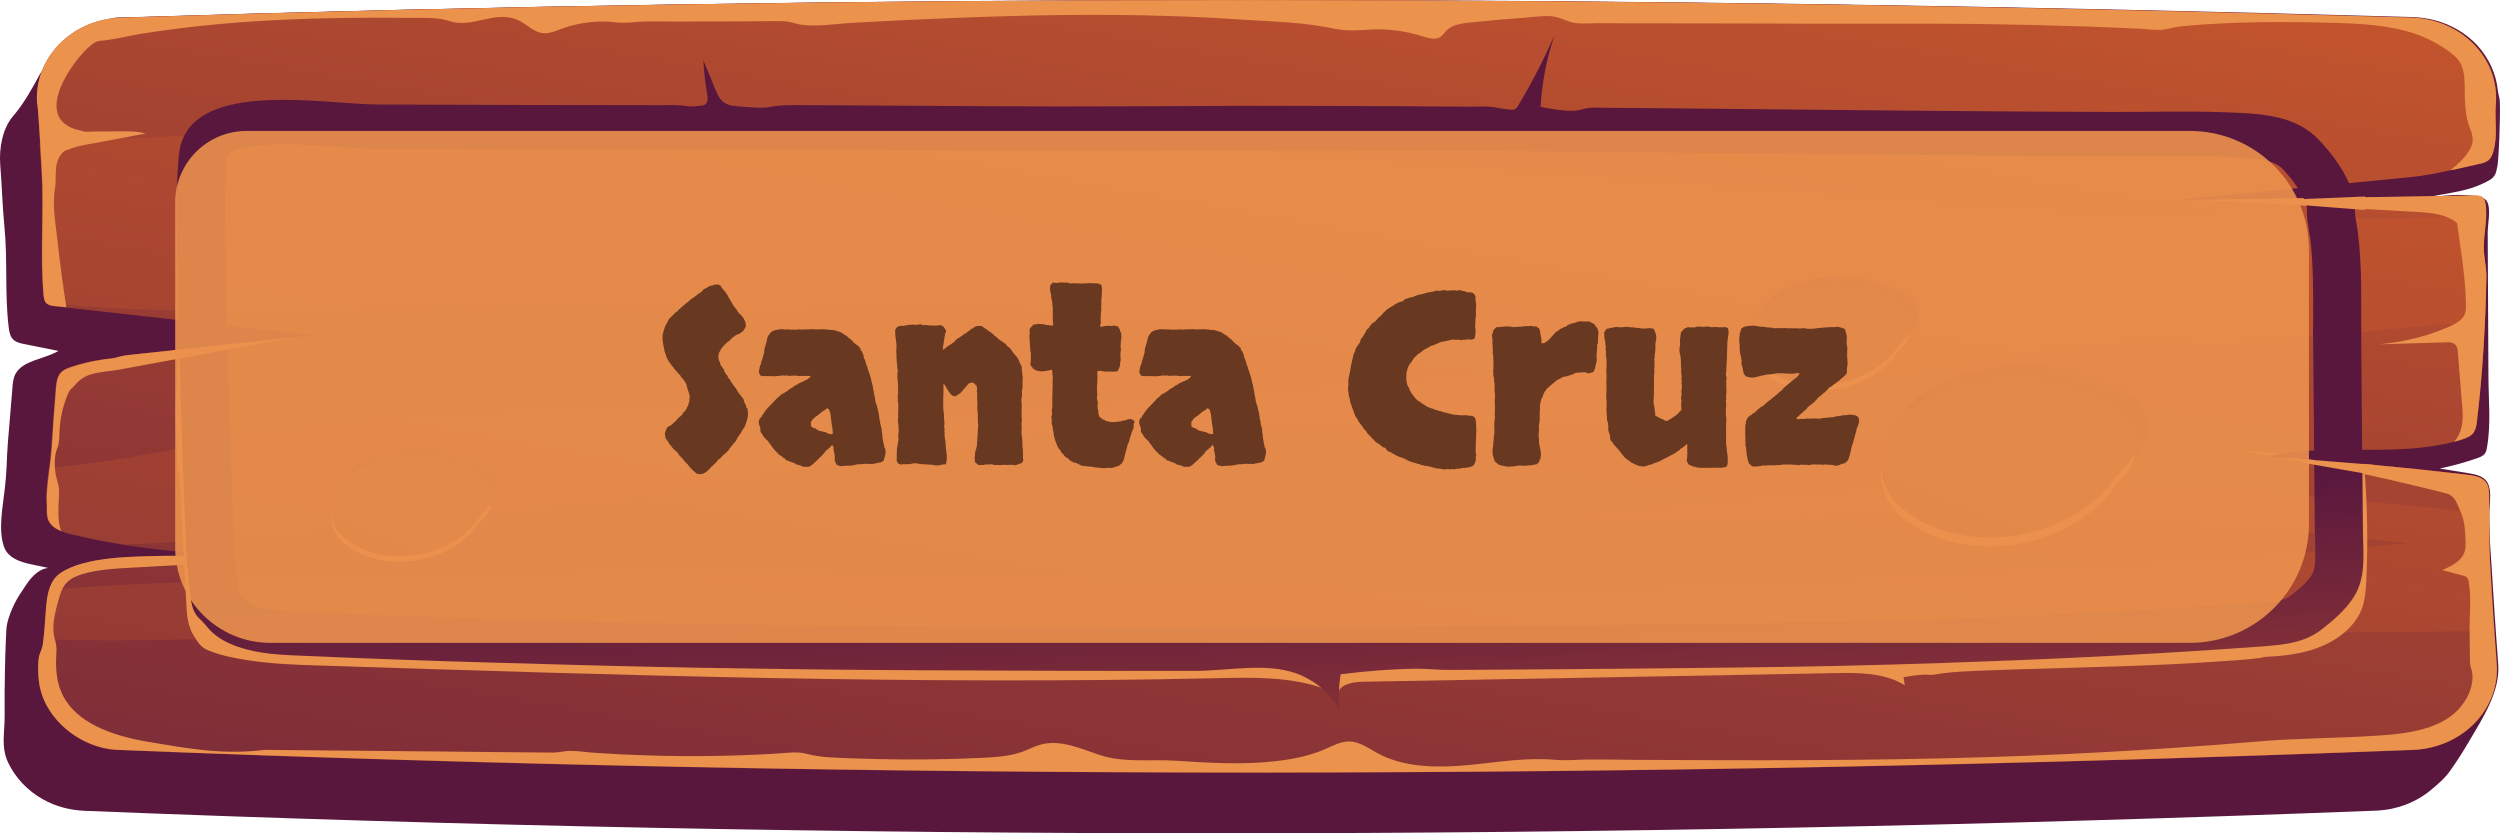 <svg fill="none" height="70" viewBox="0 0 210 70" width="210" xmlns="http://www.w3.org/2000/svg" xmlns:xlink="http://www.w3.org/1999/xlink"><linearGradient id="a"><stop offset="0" stop-color="#cf5c2b"/><stop offset="1" stop-color="#59173e"/></linearGradient><linearGradient id="b" gradientUnits="userSpaceOnUse" x1="161.024" x2="129.804" xlink:href="#a" y1="-103.532" y2="-11.755"/><linearGradient id="c" gradientUnits="userSpaceOnUse" x1="119.502" x2="91.439" xlink:href="#a" y1="-30.925" y2="130.751"/><linearGradient id="d" gradientUnits="userSpaceOnUse" x1="118.961" x2="82.963" xlink:href="#a" y1="-25.93" y2="174.886"/><linearGradient id="e" gradientUnits="userSpaceOnUse" x1="110.443" x2="108.068" xlink:href="#a" y1="88.101" y2="44.158"/><linearGradient id="f" gradientUnits="userSpaceOnUse" x1="177.878" x2="167.905" xlink:href="#a" y1="16.564" y2="45.687"/><linearGradient id="g" gradientUnits="userSpaceOnUse" x1="216.997" x2="130.451" xlink:href="#a" y1="-64.934" y2="154.435"/><linearGradient id="h" gradientUnits="userSpaceOnUse" x1="159.492" x2="153.202" xlink:href="#a" y1="14.318" y2="32.688"/><linearGradient id="i" gradientUnits="userSpaceOnUse" x1="184.169" x2="129.581" xlink:href="#a" y1="-37.086" y2="101.28"/><linearGradient id="j" gradientUnits="userSpaceOnUse" x1="40.315" x2="34.025" xlink:href="#a" y1="28.685" y2="47.055"/><linearGradient id="k" gradientUnits="userSpaceOnUse" x1="64.993" x2="10.404" xlink:href="#a" y1="-22.717" y2="115.649"/><path d="m209.849 55.761c-.108-1.446-.217-2.892-.31-4.338-.093-1.517-.201-3.048-.294-4.565-.062-1.035-.155-2.141-.186-3.218-.031-.893.372-2.368-.155-3.176-.309-.482-.991-.624-1.595-.723-.789-.128-1.579-.255-2.369-.383 1.069-.227 2.106-.51 3.128-.865.232-.085.465-.17.62-.34.139-.156.185-.369.216-.553.357-1.985.124-4.083.124-6.096-.015-2.041-.015-4.097-.031-6.138-.015-1.942-.015-3.898-.031-5.841 0-.638.295-2.041-.062-2.608-.278-.468-.944-.44-1.455-.496-.527-.057-1.053-.057-1.58-.028-.79.043-1.564.156-2.338.269 1.022-.255 2.075-.383 3.097-.61.666-.142 1.316-.34 1.936-.638.371-.184.774-.34.991-.695.093-.142.124-.326.17-.496.093-.354.109-.723.14-1.092.061-1.006.108-2.013.123-3.034.016-.51.016-1.021 0-1.531 0-.326-.139-.638-.17-.978-.139-1.375-.743-2.694-1.703-3.757-.961-1.049-2.277-1.815-3.732-2.169-.542-.128-1.084-.198-1.642-.227-65.474-1.885-129.646-1.956-192.425.028-.248.014-.511-.014-.759.043-.248.071-.496.156-.759.241-.511.17-1.022.34-1.518.567-.96.425-1.858.992-2.478 1.786-.356.468-.604.992-.929 1.46-.17.241-.387.425-.527.68-.666 1.219-1.332 2.453-2.261 3.53-.898 1.049-1.161 2.722-1.069 4.012.139 1.758.186 3.53.356 5.288.279 2.793.015 5.586.356 8.407.046.397.124.851.449 1.106.232.184.542.255.836.312.96.199 1.936.383 2.896.581-1.192.709-2.973.765-3.608 1.928-.201.383-.232.808-.263 1.233-.108 1.503-.263 2.991-.372 4.48-.046.666-.093 1.347-.108 2.013-.031.638-.077 1.262-.155 1.9-.155 1.488-.573 3.417-.077 4.877.48 1.403 2.4 1.46 3.717 1.8-.697.071-1.223.595-1.641 1.12-.201.269-.356.539-.542.808-.17.241-.325.482-.465.737-.279.51-.511 1.035-.681 1.588-.108.369-.17.652-.186 1.035-.015.34-.031.68-.046 1.021-.031.68-.046 1.361-.062 2.042-.031 1.361-.046 2.722-.031 4.083.015 1.318-.325 2.594.279 3.884.604 1.29 1.641 2.396 2.942 3.119 1.053.595 2.245.907 3.484.964 63.135 2.538 127.323 2.509 192.502-.014 1.719-.071 3.376-.695 4.646-1.772.604-.51 1.146-.964 1.595-1.616.558-.78 1.069-1.588 1.549-2.41 1.177-1.999 2.648-4.225 2.462-6.535z" fill="url(#b)"/><path d="m202.696 63.007c-65.195 2.509-129.367 2.552-192.502.014-2.803 0-5.42-1.843-6.473-4.154-.465-1.035-.557-2.155-.496-3.261.015-.198.031-.383.093-.581.093-.298.248-.553.279-.865.015-.17.046-.312.062-.482.108-.879.139-1.772.217-2.651.046-.496.108-1.006.263-1.488.17-.553.449-1.049.929-1.389 2.075-1.432 6.148-1.403 9.168-1.46.589-.014 1.131-.028 1.626-.057 1.316-.071 2.633-.099 3.949-.099-3.128-.014-6.241-.255-9.322-.751-1.456-.227-2.911-.51-4.351-.851-.341-.071-.712-.184-1.038-.326-.449-.184-.836-.454-1.038-.851-.17-.34-.155-.737-.155-1.092.015-.354-.046-.723-.015-1.077.031-.765.139-1.503.217-2.254.077-.61.155-1.219.201-1.843.108-1.63.217-3.261.356-4.891.046-.496.108-1.035.48-1.375.232-.213.527-.312.821-.411.805-.269 1.626-.468 2.462-.596.434-.071.867-.071 1.239-.156.449-.128.79-.213 1.27-.255 4.599-.496 9.198-.978 13.813-1.474.542-.057 1.099-.113 1.657-.17-6.938-.766-13.891-1.56-20.828-2.325-.31-.043-.604-.071-.914-.099-.279-.028-.573-.071-.759-.255-.015-.014-.031-.028-.046-.043-.139-.17-.155-.369-.186-.581-.31-3.431.046-6.975-.17-10.448-.015-.199-.077-1.163-.139-2.268-.077-1.602-.201-3.431-.248-3.431-.294-3.813 2.896-7.102 7.077-7.23 62.764-1.999 126.936-1.928 192.363 0 4.197.128 7.418 3.431 7.092 7.273-.108 1.304.171 2.566-.185 3.884-.078.312-.186.624-.449.836-.233.184-.543.255-.837.312-.79.17-1.579.354-2.369.524-1.053.227-2.091.44-3.159.553-6.318.61-12.605 1.233-18.908 1.857-.171.014-.341.028-.511.043-.202.014-.403.043-.604.057.511-.014 1.006-.014 1.502-.014 7.898-.128 15.811-.241 23.724-.369.217 0 .465 0 .635.128.201.142.248.383.279.61.046.312.046.61.046.893-.015.921-.186 1.8-.186 2.736 0 .822.217 1.63.217 2.481-.015 1.219-.062 2.438-.108 3.672-.124 2.779-.341 5.6-.666 8.392-.047.411-.109.836-.403 1.134-.232.227-.573.354-.898.454-.201.071-.403.128-.619.17-4.646 1.219-9.725.255-14.495 1.006-.31.043-.635.099-.929.17-.109.014-.217.043-.31.071.387.028.774.043 1.162.085 5.218.34 10.421.822 15.609 1.432.604.071 1.286.17 1.642.624.278.34.278.808.278 1.233v1.403c0 1.418 0 2.835.078 4.253.093 1.871.217 3.743.356 5.628.062.921.124 1.843.201 2.75.279 3.799-2.896 7.074-7.046 7.244z" fill="url(#c)"/><path d="m208.843 23.296c-.016 1.219-.062 2.438-.108 3.672-2.679.227-5.297.411-7.867.68-.604.057-1.193.113-1.797.184-2.214.213-4.428.411-6.643.581-1.099.085-2.214.17-3.329.255-.713.057-1.348.312-2.029.383-.96.099-2.013-.128-2.989-.184-1.084-.057-2.168-.085-3.252-.071-2.168.028-4.351.17-6.504.397-4.336.454-8.61 1.205-12.915 1.857-6.891 1.049-13.813 1.857-20.782 2.382 3.794.34 7.557.907 11.258 1.687-1.393.099-2.787.199-4.181.269-4.429.255-8.857.383-13.286.454s-8.874.071-13.303.057c-4.429 0-8.873-.014-13.302.014-4.429.043-8.858.128-13.287.312-2.214.099-4.429.213-6.628.369-.557.043-1.099.085-1.657.128-.666.057-1.316.227-1.998.298-5.281.567-10.561 1.276-15.78 2.212-8.114 1.46-16.275 2.892-24.529 3.402-1.487.085-2.989.17-4.475.255-7.108 1.304-14.789 1.574-21.757 2.353-2.369.269-4.785.411-7.201.496-1.456-.227-2.911-.51-4.351-.851-.341-.071-.712-.184-1.038-.326-.449-.184-.836-.454-1.038-.851-.17-.34-.155-.737-.155-1.092.015-.354-.046-.723-.015-1.077.031-.766.139-1.503.217-2.254 6.38-.482 12.931-2.169 19.063-2.991 7.882-1.035 15.919-1.645 23.863-2.056 8.997-.454 17.979.524 26.945.524 8.316 0 16.601-.666 24.87-1.276 16.121-1.191 32.211-2.424 48.3-3.7-3.499-.057-6.999-.142-10.499-.255-4.46-.142-8.92-.326-13.38-.539-1.037-.043-2.106-.17-3.128-.071-1.068.113-2.152.142-3.221.128-2.121-.028-4.243-.269-6.302-.737-1.208-.269-2.416-.624-3.64-.822-2.075-.326-4.196-.227-6.318-.255-7.882-.099-15.64-1.999-23.523-1.928-2.075.014-4.135.17-6.194.34-2.183.184-4.382.369-6.581.425-.976.028-1.982.085-2.927-.113-.728-.156-1.564-.085-2.307-.099-1.332-.028-2.663-.057-3.995-.085-2.663-.057-5.327-.085-8.006-.099-10.112-.043-20.193.468-30.305.397-4.305-.028-8.703-.113-12.962-.68-.015-.014-.031-.028-.046-.043-.139-.17-.155-.369-.186-.581-.31-3.431.046-6.975-.17-10.448-.015-.198-.077-1.162-.139-2.268 5.157-.411 10.344-.51 15.501-.851 10.097-.68 20.193-.978 30.337-.936 20.085.085 40.123 1.262 60.146 2.651 20.039 1.389 40.031 3.105 60.069 4.409 10.128.652 20.271 1.063 30.414 1.063 2.974 0 5.978-.17 8.982-.369-.015.921-.186 1.8-.186 2.736.047.893.263 1.701.248 2.538zm.325 24.086c-.077-1.418-.077-2.835-.077-4.253-6.396-.638-12.807-1.29-19.234-1.701-11.025-.695-22.113-.581-33.154-.17-2.292.085-4.553.142-6.83.397-1.099.128-2.199.255-3.298.369-4.414.482-8.827.865-13.256 1.177-1.719.113-3.453.227-5.188.326 4.476-.028 8.951-.057 13.427-.085 4.475-.028 8.95-.057 13.426-.085 2.23-.014 4.475-.028 6.705-.043 1.115-.014 2.23-.014 3.36-.028.465 0 .96.028 1.425-.071.279-.057.558-.156.836-.199 1.007-.142 2.122.043 3.128.099 1.115.057 2.215.113 3.33.17 2.214.128 4.444.269 6.659.411 3.499.241 6.984.51 10.468.794 3.809.312 7.588.723 11.382 1.148-8.61.751-17.205 1.531-25.83 1.97-19.853 1.006-39.706 2.268-59.589 1.9-19.605-.34-39.164-1.375-58.784-1.304-10.344.028-20.673.184-30.987.468-7.619.199-15.331.17-22.934.879-.155.468-.217.992-.263 1.488-.077.879-.108 1.772-.217 2.651 8.471.312 17.034-.213 25.489-.227 10.329-.014 20.658.071 30.987.298 19.574.425 39.132 1.418 58.691 1.73 19.915.326 39.783-.978 59.651-1.9 10.251-.468 20.565-.482 30.817-.581h.216c-.139-1.885-.263-3.743-.356-5.628z" fill="url(#d)"/><g fill="#eb924d"><path d="m4.91 42.521c-.015.709-.015 1.432.232 2.098-.449-.184-.836-.454-1.038-.851-.17-.34-.155-.737-.155-1.092.015-.354-.046-.723-.015-1.077.062-1.375.341-2.722.418-4.097.108-1.63.217-3.261.356-4.891.046-.496.108-1.035.48-1.375.232-.213.527-.312.821-.411.805-.269 1.626-.468 2.462-.595.387-.085.821-.085 1.192-.17.449-.128.79-.213 1.27-.255 4.599-.496 9.198-.978 13.813-1.474-4.94.921-9.88 1.815-14.835 2.736-.96.17-2.245.17-3.051.751-.17.113-.31.255-.449.397-.124.128-.232.269-.372.397-.263.213-.356.553-.48.851-.325.865-.511 1.772-.557 2.679-.015.34-.015.695-.062 1.035-.015.085-.031.17-.046.255-.015.099-.077.17-.108.269-.248.695-.217 1.46-.108 2.169.046.255.139.51.201.766.155.61.046 1.262.031 1.885z"/><path d="m183.246 16.777c-.278-.014-.557-.028-.836-.043h1.332c-.155 0-.325.028-.496.043z"/><path d="m187.801 37.801c1.285.113 2.57.227 3.856.312-.31.043-.635.099-.929.17-.991-.17-1.983-.34-2.927-.482z"/><path d="m206.723 36.056c.201-.737.155-1.503.077-2.254-.108-1.389-.232-2.793-.34-4.182-.016-.269-.062-.567-.295-.737-.185-.142-.449-.142-.681-.128-1.92.057-3.825.113-5.714.17 2.059-.17 4.103-.666 5.962-1.488.542-.241 1.099-.539 1.301-1.035.108-.255.108-.539.108-.822-.031-2.197-.449-4.65-.743-6.833-.899-.78-2.246-.879-3.485-.95-4.986-.283-9.988-.553-14.959-.836-1.192-.071-2.524-.113-3.794-.17 7.898-.128 15.811-.241 23.724-.369.217 0 .465 0 .635.128.201.142.248.383.279.61.17 1.248-.155 2.396-.155 3.629 0 .822.217 1.63.217 2.481-.078 3.941-.31 8.052-.79 12.064-.046.411-.108.836-.403 1.134-.232.227-.573.354-.898.454-.201.071-.402.128-.619.17.263-.283.464-.652.573-1.035z"/><path d="m3.519 14.395c-.031-.468-.31-5.685-.403-5.685-.294-3.813 2.896-7.102 7.077-7.23 62.764-1.999 126.936-1.928 192.363 0 4.197.128 7.418 3.431 7.092 7.273-.108 1.304.171 2.566-.185 3.884-.078.312-.186.624-.45.836-.232.184-.542.255-.836.312-.79.17-1.564.369-2.354.524.682-.567 1.472-1.233 1.781-2.056.217-.553.047-1.035-.155-1.559-.309-.822-.371-1.602-.402-2.467-.047-1.063.155-2.58-.759-3.431-.697-.638-1.611-1.191-2.478-1.588-2.152-.964-4.645-1.177-7.015-1.262-.124 0-.232-.014-.356-.014-4.367-.128-8.749-.142-13.116.269-.527.043-.991.184-1.502.269-.635.113-1.394-.028-2.045-.057-1.486-.071-2.957-.128-4.444-.184-2.958-.099-5.931-.17-8.904-.213-2.23-.028-4.445-.028-6.675-.028-.696 0-1.409 0-2.106 0-1.347 0-2.694 0-4.057 0-1.874 0-3.747 0-5.621-.014-.093 0-.186 0-.263 0-2.974 0-5.931-.014-8.905-.014-1.486 0-2.973 0-4.444-.014-.681 0-1.44.085-2.106-.028-.682-.113-1.224-.496-1.936-.553-.65-.057-1.316.043-1.951.099-1.626.113-3.237.255-4.847.425-.728.071-1.533.184-2.013.68-.171.17-.294.383-.496.525-.449.298-1.084.099-1.61-.071-1.038-.326-2.137-.51-3.252-.553-1.007-.043-1.998.128-3.005.071-.634-.028-1.238-.17-1.858-.284-2.447-.439-5.002-.468-7.464-.638-1.827-.128-3.67-.213-5.513-.269-5.931-.198-11.877-.085-17.793.142-2.973.113-5.931.255-8.904.425-1.363.071-2.865.34-4.212.17-.387-.043-.759-.184-1.146-.255-.403-.071-.805-.057-1.223-.057-1.641.014-3.299.028-4.94.028-1.92.014-3.856 0-5.792 0-.65 0-1.285.113-1.92.113-.588 0-1.161-.113-1.75-.113-1.223.014-2.431.227-3.562.652-.434.17-.883.354-1.363.34-.867-.043-1.456-.794-2.245-1.134-1.858-.808-3.779.737-5.683.113-.945-.312-1.905-.269-2.911-.269-1.27-.014-2.54-.014-3.809-.014-4.305.014-8.61.156-12.884.553-2.137.198-4.259.468-6.38.808-1.022.17-2.06.439-3.097.553-.294.028-.527.028-.805.213-1.27.808-4.754 5.33-2.261 6.918.155.099.325.184.511.255.263.099.542.142.821.227.279.099.635.028.929.028.712 0 1.425 0 2.122-.014.759 0 1.518-.014 2.23.184-1.611.312-3.221.61-4.832.907-.527.099-1.053.198-1.549.397-.077.043-.17.057-.263.085-.341.113-.588.496-.712.794-.325.78-.124 1.63-.263 2.438-.248 1.446.062 3.005.217 4.437.201 1.843.449 3.7.743 5.543-.31-.043-.604-.071-.914-.099-.294-.028-.604-.071-.805-.283-.139-.17-.155-.369-.186-.581-.31-3.459.046-7.003-.155-10.462z"/><path d="m209.722 55.761c-.217-2.793-.402-5.586-.557-8.378-.093-1.885-.078-3.771-.078-5.657 0-.425-.015-.879-.278-1.233-.357-.454-1.038-.553-1.642-.624-5.188-.61-10.391-1.092-15.609-1.432 4.645.822 9.446 1.871 13.859 2.991.867.227.929.836 1.286 1.588.34.751.371 1.602.402 2.41.016.34.016.68-.108 1.006-.263.723-1.1 1.12-1.843 1.46.557.142 1.115.283 1.688.44.139.043.279.071.372.17.108.099.154.269.17.425.217 1.347.046 2.764.062 4.125.015.879.015 1.758.031 2.637.015.241.108.468.17.723.093.51.031 1.035-.139 1.531-.341 1.021-1.1 1.928-2.075 2.509-1.688 1.006-3.794 1.219-5.807 1.347-3.361.227-6.737.199-10.082.496-1.115.085-2.214.184-3.329.269-2.214.17-4.444.312-6.659.454-4.197.255-8.409.454-12.605.581-9.942.312-19.899.283-29.857.227-1.192-.028-2.4-.028-3.592-.028-.976 0-1.905.113-2.865.028-2.339-.213-4.661.17-6.984.411-2.71.269-5.622.298-7.96-.978-.743-.411-1.471-.95-2.338-.978-.713-.014-1.379.354-2.029.638-1.239.539-2.602.836-3.964.992-.031 0-.047 0-.078.014-2.896.34-5.683.156-8.579-.028-2.122-.128-4.351.198-6.38-.496-1.564-.524-3.206-1.276-4.816-.879-.573.142-1.084.425-1.626.624-1.053.383-2.215.454-3.345.51-.712.028-1.425.057-2.137.085-2.958.085-5.931.071-8.889-.043-1.239-.057-2.509-.043-3.717-.369-.836-.227-1.657-.085-2.524-.028-3.593.213-7.201.269-10.809.156-1.471-.043-2.942-.113-4.398-.213-.712-.043-1.456-.17-2.168-.17-.495 0-.945.142-1.44.142-2.989-.014-5.962-.057-8.951-.085-5.095-.043-10.205-.099-15.3-.142-3.484.439-6.411-.113-9.864-.695-2.834-.482-5.915-1.531-7.092-3.941-.496-1.007-.573-2.127-.527-3.204.015-.326.046-.638 0-.964-.046-.298-.155-.567-.201-.865-.155-.978.17-2.112.434-3.062.139-.482.31-.992.697-1.361.341-.34.821-.539 1.301-.68 1.27-.369 2.617-.454 3.949-.525 1.92-.099 3.84-.213 5.761-.312.387-.014.774-.043 1.161-.057-.046-.17-.077-.34-.077-.525l.015-.071c-1.177-.028-2.354-.028-3.531-.043-3.035.057-7.092.043-9.168 1.46-.929.638-1.099 1.815-1.192 2.864-.093 1.035-.124 2.098-.279 3.133-.046.312-.186.567-.279.865-.062.199-.077.383-.093.581-.062 1.12.031 2.24.496 3.261 1.038 2.325 3.655 4.154 6.473 4.154 63.135 2.538 127.308 2.509 192.503-.014 4.15-.156 7.324-3.431 7.03-7.23z"/><path d="m14.758 35.163c0 .765.031 1.545.077 2.311.015.383.046.765.077 1.148.015.283 0 .595.062.865.062.227.124.425.124.666.031.652.062 1.318.108 1.97.062 1.319.139 2.623.201 3.941.093 1.687.17 3.36.263 5.047.046.936.217 1.744.759 2.538.108.156.201.312.325.454.201.241.449.411.759.539 1.13.454 2.416.695 3.639.865 1.889.269 3.794.34 5.699.397 25.102.808 50.236 1.63 75.354 1.063 3.066-.071 6.24-.142 9.09.907-1.301-2.127-4.445-2.438-7.108-2.495-27.905-.581-55.826-1.233-83.638-3.36-.759-.057-1.595-.142-2.137-.652-.387-.354-.542-.865-.666-1.347-1.425-5.259-1.704-10.774-.836-16.133.046-.326.155-.68.139-1.006-.015-.34-.062-.68-.062-1.035-.015-.709.015-1.432.093-2.141-.108-.17-.372-.17-.573-.142-.526.057-1.053.099-1.595.156.031.468 0 .907-.062 1.375-.015.156.015.269.031.425.031.312-.031.638-.046.936-.031.454-.046.921-.062 1.375 0 .44-.015.893-.015 1.333z"/><path d="m112.4 58.13c.309-.723 1.347-.851 2.198-.865 6.768-.128 13.52-.241 20.287-.369 6.38-.113 12.775-.227 19.156-.354 2.059-.043 4.258-.043 5.962 1.021-.031-.227-.078-.454-.109-.68.728-.113 1.425-.255 2.168-.198.403.028.821-.099 1.224-.142.944-.113 1.904-.156 2.849-.199 5.25-.213 10.515-.283 15.78-.524 1.332-.057 2.648-.142 3.98-.227 1.316-.085 2.648-.156 3.949-.326.185-.028.356-.085.542-.099.247-.014.495-.028.743-.043 1.332-.099 2.679-.326 3.918-.851 1.548-.652 2.911-1.815 3.407-3.303.216-.666.263-1.361.309-2.056.155-3.175.109-6.365-.155-9.527-.17-.156-.603.128-.665.354-.635 2.311-1.115 4.65-1.425 7.003-.186 1.403-.341 2.892-1.285 3.998-1.038 1.205-2.772 1.687-4.414 2.027-8.718 1.843-17.731 2.027-26.666 2.197-8.332.156-16.663.326-24.979.482-6.937-.213-14.045.794-20.936.113-1.936-.199-3.887-.51-5.823-.255-.139.014-.294.043-.403.142-.077.071-.093.17-.124.269-.232.737.14 1.673.512 2.41z"/></g><path d="m198.486 44.675c-.016-2.694-.047-5.387-.078-8.095-.015-2.594-.046-5.174-.062-7.769-.031-3.119.109-6.266-.294-9.357-.078-.61-.248-1.233-.232-1.843.015-.921-.186-1.63-.635-2.509-.573-1.191-1.394-2.282-2.323-3.275-2.013-2.183-4.909-2.282-7.929-2.396-3.174-.128-6.333-.014-9.493-.028-3.53-.014-7.077-.028-10.607-.057-4.305-.028-8.595-.071-12.9-.113s-8.61-.085-12.915-.128c-2.152-.014-4.305-.043-6.458-.057-.449 0-.913-.043-1.347.057-.279.057-.526.156-.805.184-.96.085-2.06-.142-3.004-.312.124-2.027.511-4.04 1.161-5.997-.883 2.013-1.889 3.984-3.035 5.883-.077.128-.155.255-.294.312-.14.057-.31.043-.449.028-.326-.043-.666-.071-.991-.142-.744-.17-1.534-.099-2.308-.099-3.329-.028-6.643-.043-9.973-.057-6.535-.028-13.07-.014-19.589.028-7.0.043-13.999-.043-21.014-.071-1.905-.014-3.809-.028-5.699-.028-.821 0-1.611-.028-2.4.128-.821.17-1.827.028-2.663-.014-.465-.028-.96-.071-1.332-.34-.372-.255-.542-.666-.712-1.063-.341-.822-.681-1.644-1.022-2.467.046.964.155 1.914.325 2.864.046.312.077.709-.232.865-.093.043-.217.057-.325.071-.372.028-.759.113-1.13.043-.712-.128-1.425-.085-2.153-.085-7.96 0-15.888-.028-23.817-.057-4.444-.014-15.13-2.084-16.585 3.445-.201.765-.186 1.559-.248 2.353-.155 2.382-.062 4.777-.015 7.173.124 7.896.372 15.793.712 23.675.046 1.205.108 2.424.279 3.629.139.95.062 2.197.883 2.934.279.255.48.496.728.794.495.581 1.177 1.021 1.92 1.333 1.595.68 3.438.865 5.203.936 5.761.255 11.506.468 17.251.624 5.792.17 11.568.326 17.36.425 5.792.099 11.568.17 17.359.199 5.25.028 10.499.043 15.749.057h8.037c2.896 0 6.396-.822 9.06.44 1.331.624 2.446 1.63 3.081 2.878-.108-1.007-.077-2.027.093-3.034 2.106-.269 4.212-.44 6.334-.468.914-.014 1.796.113 2.71.099 1.068 0 2.152-.014 3.221-.014 4.305-.028 8.61-.057 12.915-.099 2.664-.028 5.327-.057 8.006-.085 5.792-.057 11.568-.184 17.36-.383 1.037-.043 2.09-.071 3.128-.113 7.975-.284 15.95-.709 23.91-1.29.681-.057 1.331-.113 1.966-.227 1.022-.184 1.983-.51 2.819-1.163 1.022-.794 2.013-1.645 2.694-2.693 1.1-1.687.821-3.615.806-5.529zm-4.321 3.658c-.418.638-1.192 1.276-1.827 1.758-.155.113-.387.255-.991.354-.449.085-.976.128-1.503.17-7.634.553-15.625.978-23.739 1.29-1.038.043-2.06.071-3.097.099-6.071.199-11.707.326-17.251.383-16.462.184-32.675.283-48.223.283-6.968 0-13.937-.014-20.921-.057-5.73-.043-11.568-.099-17.297-.199-5.73-.099-11.552-.241-17.298-.411s-11.537-.383-17.205-.638c-1.254-.043-2.679-.156-3.686-.581-.248-.113-.372-.198-.403-.227-.186-.227-.418-.496-.681-.78-.015-.142-.031-.298-.046-.425-.031-.255-.046-.496-.077-.737-.139-1.021-.186-2.07-.248-3.332-.356-7.797-.604-15.736-.712-23.575l-.015-1.333c-.046-1.942-.077-3.771.046-5.571.015-.199.015-.411.031-.638.015-.44.031-.836.093-1.063.139-.482 1.626-.978 4.708-.978 1.518 0 3.144.113 4.568.213 1.223.099 2.385.17 3.376.17 7.077.028 14.169.043 21.262.043h3.98c5.296 0 10.592.014 15.904.043l5.11.028c3.732.028 7.48.043 11.212.043 1.564 0 3.144 0 4.739-.014 3.949-.028 7.883-.043 11.831-.043 13.365 0 26.992.142 40.155.269 10.329.099 21.03.199 31.498.241l.511.014c.929 0 1.827-.014 2.756-.014.899-.014 1.797-.014 2.679-.014 1.301 0 2.385.014 3.361.057h.108c2.834.128 4.15.255 4.925 1.092.789.851 1.331 1.63 1.703 2.382.279.581.279.737.279.964-.016.737.108 1.375.186 1.885.015.142.046.312.077.454.279 2.155.263 4.366.263 6.72-.015.737-.015 1.474 0 2.212l.14 15.821c.015.354.015.68.031 1.007.015 1.12.046 2.112-.31 2.637z" fill="url(#e)"/><path d="m14.836 30.159 4.739-.865-.201-.411-4.909.539z" fill="#eb924d"/><path d="m193.172 17.215 5.497.425v-1.134l-5.946.241z" fill="#eb924d"/><path d="m193.561 38.892 6.086 1.063-.124-.893-6.535-.524z" fill="#eb924d"/><path d="m175.762 34.128c-4.63-2.367-12.326-1.644-15.996 1.545-2.308 2.013-2.432 5.77 0 7.769 5.342 4.409 14.726 2.523 18.118-2.92.062-.057.124-.113.201-.156 2.586-2.141.743-5.699-2.323-6.238z" fill="#eb924d"/><path d="m176.864 32.044c-4.63-2.368-12.327-1.645-15.997 1.545-2.307 2.013-2.431 5.77 0 7.769 5.343 4.409 14.727 2.523 18.118-2.92.062-.057.124-.113.202-.156 2.586-2.141.743-5.699-2.323-6.238z" fill="url(#f)"/><path d="m175.762 33.39c-4.63-2.368-12.326-1.645-15.996 1.545-2.308 2.013-2.432 5.77 0 7.769 5.342 4.409 14.726 2.523 18.118-2.92.062-.057.124-.113.201-.156 2.586-2.141.743-5.699-2.323-6.238z" fill="url(#g)"/><path d="m158.155 25.396c-2.927-1.503-7.774-1.035-10.081.978-1.456 1.262-1.533 3.643 0 4.905 3.376 2.779 9.292 1.588 11.429-1.843.046-.028.077-.071.123-.099 1.626-1.361.465-3.601-1.471-3.941z" fill="#eb924d"/><path d="m158.851 24.092c-2.927-1.503-7.774-1.035-10.082.978-1.455 1.262-1.533 3.643 0 4.905 3.376 2.779 9.292 1.588 11.429-1.843.046-.028.077-.071.124-.099 1.626-1.375.464-3.615-1.471-3.941z" fill="url(#h)"/><path d="m158.155 24.928c-2.927-1.503-7.774-1.035-10.081.978-1.456 1.276-1.533 3.643 0 4.905 3.376 2.779 9.292 1.588 11.429-1.843.046-.028.077-.071.123-.099 1.626-1.361.465-3.601-1.471-3.941z" fill="url(#i)"/><path d="m38.983 39.769c-2.927-1.503-7.774-1.035-10.081.978-1.456 1.262-1.533 3.643 0 4.905 3.376 2.779 9.291 1.588 11.428-1.843.046-.028.077-.071.124-.099 1.626-1.361.465-3.601-1.471-3.941z" fill="#eb924d"/><path d="m39.679 38.451c-2.927-1.503-7.774-1.035-10.081.978-1.456 1.276-1.533 3.643 0 4.905 3.376 2.779 9.291 1.588 11.428-1.843.046-.028.077-.071.124-.099 1.626-1.361.465-3.601-1.471-3.941z" fill="url(#j)"/><path d="m38.983 39.303c-2.927-1.503-7.774-1.035-10.081.978-1.456 1.276-1.533 3.643 0 4.905 3.376 2.779 9.291 1.588 11.428-1.843.046-.028.077-.071.124-.099 1.626-1.361.465-3.601-1.471-3.941z" fill="url(#k)"/><path d="m14.715 17c0-3.314 2.686-6 6-6h163.236c5.522 0 10 4.477 10 10v23c0 5.523-4.478 10-10 10h-161.236c-4.418 0-8-3.582-8-8z" fill="#eb924d" opacity=".9"/><path d="m56.633 26.344c.117-.104.182-.156.195-.156.026 0 .046-.006.059-.019.078-.104.124-.163.137-.176.065-.026.111-.059.137-.098.039-.039.072-.072.098-.098.052-.039.098-.078.137-.117.052-.039.104-.085.156-.137.13-.104.208-.163.234-.176.026-.013.052-.039.078-.078.078-.052.143-.104.195-.156.052-.065.124-.111.215-.137.104-.091.163-.143.176-.156.065-.026.13-.078.195-.156.117-.052.182-.085.195-.098.091-.091.143-.137.156-.137.026-.013.039-.046.039-.098.143-.091.221-.137.234-.137.026 0 .052-.006.078-.019.065-.052.117-.085.156-.098.052-.026.104-.059.156-.098.143.026.247-.006.312-.098.065 0 .111.007.137.02.039 0 .085-.013.137-.039.169.039.267.085.293.137.052.052.078.098.078.137.013.026.033.052.059.078.143.182.241.286.293.312 0 .039.013.078.039.117.026.026.052.052.078.078.026.065.052.124.078.176.039.039.072.091.098.156.065.117.13.228.195.332.078.104.117.176.117.215l.137.176c.078.117.117.176.117.176.013 0 .026.006.039.019.026.026.046.065.059.117.013.039.033.072.059.098.052.078.117.143.195.195l.176.195c.078.104.124.176.137.215.013.026.026.052.039.078.065.104.098.195.098.274 0 .065.013.13.039.195-.065.143-.098.215-.098.215-.026.052-.052.091-.078.117-.013.026-.033.059-.059.098-.052.078-.111.124-.176.137-.104.091-.176.137-.215.137-.026 0-.052.006-.078.019-.026.013-.065.033-.117.059-.039.013-.072.033-.098.059-.078.065-.13.104-.156.117-.026.013-.052.033-.078.059-.104.091-.169.156-.195.195-.013.026-.033.046-.059.059-.091.052-.143.085-.156.098 0 .013-.006.026-.02.039-.078.052-.124.091-.137.117-.013.013-.033.033-.059.059-.117.104-.182.176-.195.215-.013.039-.039.065-.078.078-.078.156-.13.254-.156.293-.026.026-.052.072-.078.137-.013.052-.026.13-.039.234-.013.091-.007.176.019.254.039.117.059.182.059.195 0 .013.013.033.039.059.039.104.059.176.059.215 0 .026.013.052.039.078.078.117.117.176.117.176.013 0 .026.006.039.019.065.104.098.169.098.195 0 .026.006.052.019.078.078.117.124.202.137.254.026.052.065.085.117.098.052.143.078.215.078.215.026.026.052.052.078.078.026.026.052.052.078.078.026.039.039.078.039.117.013.026.033.052.059.078.104.143.163.228.176.254.091.117.15.195.176.234.039.039.072.085.098.137l.117.215c.156.195.254.319.293.371.065.091.104.143.117.156.013 0 .026.013.039.039.039.091.059.169.059.234.026.039.046.085.059.137.026.052.059.098.098.137.013.156.033.241.059.254.039 0 .065.019.078.059.013.117.026.234.039.352.013.117.006.241-.019.371-.026.13-.059.26-.098.391-.052.117-.078.195-.078.234-.065.117-.098.195-.098.234-.078.104-.124.163-.137.176 0 0-.006.013-.019.039-.065.091-.104.156-.117.195 0 .026-.013.052-.039.078-.026.026-.052.059-.078.098-.013.039-.039.078-.078.117-.078.117-.124.182-.137.195v.039c-.078.143-.124.221-.137.234-.078.104-.137.169-.176.195-.039.026-.059.065-.059.117-.039.013-.072.039-.098.078-.026.039-.052.072-.078.098-.091.104-.137.169-.137.195 0 .013-.006.026-.019.039-.104.104-.156.156-.156.156-.065.065-.104.104-.117.117 0 .013-.013.026-.039.039-.117.091-.182.143-.195.156-.065.078-.117.137-.156.176-.026.026-.052.059-.078.098-.026.026-.072.039-.137.039-.013.052-.033.091-.059.117-.026.026-.052.052-.078.078-.104.13-.163.195-.176.195-.013 0-.033.013-.059.039-.091.104-.143.156-.156.156-.091.091-.143.143-.156.156-.013.026-.033.052-.059.078l-.234.215c-.091.065-.15.104-.176.117-.026.013-.052.033-.078.059-.052 0-.104.007-.156.02-.039.026-.091.039-.156.039-.065-.013-.117-.026-.156-.039-.039-.013-.085-.02-.137-.02-.182-.156-.319-.28-.41-.371-.078-.078-.156-.163-.234-.254-.026-.039-.052-.078-.078-.117-.026-.039-.059-.072-.098-.098-.078-.091-.137-.156-.176-.195-.039-.039-.078-.085-.117-.137-.065-.104-.163-.208-.293-.312-.026-.026-.052-.052-.078-.078-.013-.039-.026-.078-.039-.117-.078-.078-.124-.124-.137-.137-.013-.013-.033-.033-.059-.059-.091-.078-.143-.124-.156-.137-.013-.026-.033-.039-.059-.039-.104-.143-.169-.228-.195-.254-.026-.026-.052-.059-.078-.098-.039-.052-.072-.091-.098-.117-.026-.026-.039-.059-.039-.098-.104-.143-.163-.221-.176-.234s-.033-.039-.059-.078c-.026-.039-.039-.085-.039-.137 0-.052-.013-.104-.039-.156.026-.039.026-.072 0-.098-.013-.039-.006-.085.019-.137.039-.13.072-.215.098-.254.026-.052.052-.111.078-.176.065-.013.111-.039.137-.078.039-.039.091-.065.156-.078.117-.091.221-.182.312-.274.117-.104.176-.156.176-.156.065-.104.104-.156.117-.156.026 0 .033-.013.019-.039.052-.026.098-.059.137-.098.052-.039.098-.078.137-.117.026-.026.052-.052.078-.078.026-.026.039-.065.039-.117.117-.117.182-.182.195-.195s.033-.033.059-.059c.065-.143.098-.215.098-.215.091-.143.156-.319.195-.527.013-.026.013-.065 0-.117 0-.052.007-.104.02-.156.026-.104.019-.208-.02-.312-.039-.104-.078-.221-.117-.352-.052-.156-.091-.299-.117-.43-.052-.13-.098-.221-.137-.273-.065-.104-.111-.163-.137-.176-.013-.013-.026-.033-.039-.059-.052-.078-.098-.13-.137-.156-.039-.039-.065-.091-.078-.156-.13-.104-.202-.176-.215-.215-.091-.104-.143-.156-.156-.156 0-.013 0-.026 0-.039-.078-.065-.124-.104-.137-.117 0-.026-.013-.052-.039-.078-.078-.13-.13-.189-.156-.176-.013 0-.019-.013-.019-.039-.091-.143-.156-.234-.195-.273-.091-.13-.143-.215-.156-.254-.013-.039-.033-.085-.059-.137-.052-.104-.078-.182-.078-.234-.026-.104-.046-.156-.059-.156-.013-.013-.019-.033-.019-.059-.026-.052-.046-.13-.059-.234-.013-.052-.02-.091-.02-.117 0-.039-.013-.085-.039-.137-.013-.117-.026-.202-.039-.254 0-.052-.006-.124-.019-.215-.026-.104-.039-.163-.039-.176.013-.013.019-.033.019-.059.013-.026.013-.065 0-.117-.013-.052-.013-.098 0-.137l.098-.371c.039-.117.065-.195.078-.234.026-.039.033-.072.02-.098.078-.13.124-.208.137-.234.013-.039.033-.078.059-.117.039-.052.059-.091.059-.117.013-.026.026-.059.039-.098.117-.143.208-.241.274-.293.078-.065.15-.13.215-.195zm13.652 12.715c-.065-.156-.111-.247-.137-.273-.013-.039-.026-.091-.039-.156l.019-.254c0-.052-.006-.098-.019-.137-.013-.052-.02-.098-.02-.137-.026-.143-.052-.241-.078-.293.013-.078.019-.13.019-.156 0-.039-.006-.072-.019-.098l-.117-.195c-.104.13-.15.195-.137.195-.104.065-.163.111-.176.137-.078.078-.124.117-.137.117s-.033.013-.059.039c-.091.13-.163.221-.215.273-.104.117-.156.176-.156.176-.065.078-.124.13-.176.156-.078.078-.124.13-.137.156-.013.013-.039.033-.078.059-.091.104-.163.169-.215.195-.117.13-.189.195-.215.195-.026.026-.059.046-.098.059-.039.026-.072.052-.098.078-.039.013-.111.019-.215.019-.13 0-.221 0-.274 0-.156-.052-.247-.091-.273-.117-.117-.026-.195-.046-.234-.059-.039-.013-.078-.02-.117-.02-.117-.091-.176-.137-.176-.137-.104-.026-.163-.039-.176-.039-.013-.013-.026-.02-.039-.02-.13-.052-.215-.085-.254-.098-.026-.026-.072-.039-.137-.039-.078-.052-.124-.085-.137-.098 0-.026-.007-.045-.02-.059-.078-.052-.143-.085-.195-.098-.026-.065-.065-.104-.117-.117-.052-.026-.104-.059-.156-.098-.091-.091-.143-.137-.156-.137 0-.013-.013-.033-.039-.059l-.176-.176-.156-.176c-.104-.143-.182-.254-.234-.332-.13-.156-.195-.247-.195-.273-.169-.156-.26-.241-.273-.254-.065-.065-.111-.13-.137-.195-.065-.091-.111-.163-.137-.215-.052-.039-.085-.098-.098-.176 0-.078 0-.156 0-.234-.026-.104-.059-.202-.098-.293-.039-.091-.052-.156-.039-.195s.013-.091 0-.156c.039-.065.065-.124.078-.176.026-.052.072-.091.137-.117.052-.13.085-.195.098-.195.065-.091.111-.156.137-.195.052-.091.085-.143.098-.156.026-.026.052-.052.078-.078.026-.052.078-.117.156-.195.052-.039.098-.085.137-.137.052-.052.104-.104.156-.156.104-.117.202-.221.293-.312.104-.117.156-.176.156-.176.013 0 .026-.006.039-.019.13-.104.202-.169.215-.195.026-.026.052-.052.078-.078.117-.078.182-.117.195-.117.013 0 .033-.006.059-.02.13-.078.202-.124.215-.137.104-.065.163-.111.176-.137.026-.026.052-.046.078-.059.13-.078.221-.13.274-.156.117-.091.176-.137.176-.137.013 0 .026-.006.039-.019.143-.052.228-.104.254-.156.13-.052.234-.098.312-.137.078-.052.163-.091.254-.117.143-.065.234-.117.273-.156.13-.104.195-.169.195-.195-.052-.039-.111-.052-.176-.039-.052 0-.117 0-.195 0-.117 0-.202 0-.254 0-.052 0-.104 0-.156 0-.039 0-.085.006-.137.02-.039 0-.085-.007-.137-.02-.169-.026-.28-.033-.332-.019-.039 0-.078 0-.117 0l-.332.019c-.078-.026-.156-.039-.234-.039-.039.013-.085.019-.137.019-.052-.013-.098-.019-.137-.019-.078 0-.163.013-.254.039-.091.013-.189.02-.293.02-.039.013-.085.019-.137.019-.039-.013-.085-.019-.137-.019-.195 0-.352 0-.469 0-.104-.013-.208-.013-.312 0-.156-.013-.241-.026-.254-.039-.013-.026-.033-.052-.059-.078-.065-.143-.098-.221-.098-.234.013-.026.019-.052.019-.078.026-.13.039-.208.039-.234.013-.026.019-.052.019-.078.026-.13.046-.195.059-.195.013-.013.026-.033.039-.059.026-.156.052-.267.078-.332.026-.078.052-.15.078-.215.013-.039.02-.072.02-.098 0-.039.013-.078.039-.117.052-.13.078-.28.078-.449.026-.169.059-.299.098-.391.039-.104.065-.195.078-.273.039-.13.059-.221.059-.274l.078-.234c.117-.13.189-.228.215-.293.039-.026.072-.046.098-.059.039-.026.078-.052.117-.078.104-.039.195-.065.274-.078.078 0 .124-.006.137-.019.026-.013.052-.026.078-.039.143.013.234.013.273 0 .052-.013.111 0 .176.039.091-.026.15-.033.176-.019h.117c.078.013.163.019.254.019h.293.215c.156-.026.241-.033.254-.019h.078c.026.013.078.019.156.019.078-.013.124-.019.137-.019h.254c.117 0 .228-.006.332-.02.091-.013.15-.013.176 0 .026.013.052.02.078.02h.254c.143-.013.221-.013.234 0h.059l.215-.02c.091 0 .15.007.176.02.039.013.072.019.098.019.091-.013.143-.013.156 0 .026.013.052.019.078.019.273 0 .462.026.566.078.208.065.339.104.391.117.104.078.156.117.156.117.013-.013.026-.013.039 0 .078.078.137.124.176.137.039 0 .072.013.098.039.078.078.137.137.176.176.117.091.189.143.215.156.091.104.163.182.215.234.065.052.111.091.137.117.026.013.052.033.078.059.13.078.202.137.215.176.013.039.046.065.098.078.039.104.059.176.059.215.013.039.045.065.098.078.013.039.026.078.039.117.013.039.033.085.059.137.039.065.052.117.039.156 0 .026.007.052.02.078.013.065.026.117.039.156.026.026.046.052.059.078.052.195.091.332.117.41.026.065.052.13.078.195.026.052.039.104.039.156.013.039.033.091.059.156.078.208.13.371.156.488.039.104.072.221.098.352.026.078.046.163.059.254.026.091.046.169.059.234.013.143.033.254.059.332l.059.351c.026.104.046.202.059.293.026.091.039.189.039.293.052.182.098.306.137.371.013.117.026.189.039.215.026.065.039.117.039.156 0 .026.006.052.019.078.052.169.072.273.059.312 0 .039.006.078.019.117.026.091.033.15.02.176v.039c.013.052.026.098.039.137.026.026.039.065.039.117-.013.091-.013.156 0 .195.026.039.046.078.059.117 0 .078.006.13.019.156.013.013.026.039.039.078l.019.332c.026.065.039.143.039.234 0 .078.006.156.019.234.026.143.046.26.059.351.013.091.033.176.059.254.013.052.019.098.019.137 0 .026.013.052.039.078.052.117.078.195.078.234v.098c0 .078-.006.156-.019.234s-.033.15-.059.215c-.039.143-.059.234-.059.274-.117.091-.182.143-.195.156-.013 0-.046.006-.098.02-.052.013-.143.033-.273.059-.169.026-.267.046-.293.059-.026 0-.052.006-.078.02-.13 0-.195 0-.195 0 0-.013-.006-.02-.019-.02-.104.013-.163.02-.176.02-.013-.013-.033-.02-.059-.02-.182 0-.293.006-.332.02-.091 0-.169.006-.234.019-.065 0-.13 0-.195 0-.13.013-.221.033-.274.059-.13.026-.208.039-.234.039-.156.026-.274.033-.352.019-.078 0-.163.006-.254.019-.143.013-.221.019-.234.019-.065.013-.143.007-.234-.019-.078-.026-.156-.052-.234-.078zm-.332-2.773c-.013-.182-.026-.312-.039-.391-.013-.091-.026-.156-.039-.195-.026-.117-.039-.195-.039-.234.013-.039.013-.072 0-.098-.039-.221-.059-.371-.059-.449 0-.078-.013-.156-.039-.234-.026-.104-.046-.169-.059-.195-.013-.039-.026-.072-.039-.098-.091-.078-.15-.111-.176-.098-.026.013-.045.033-.059.059-.117.078-.182.124-.195.137-.117.065-.189.111-.215.137-.065.052-.104.085-.117.098-.013.013-.033.033-.059.059-.13.104-.195.156-.195.156 0-.013-.006-.013-.019 0-.13.091-.208.156-.234.195-.026.026-.059.052-.098.078-.026.065-.059.117-.098.156-.026.039-.052.078-.078.117.026.052.039.098.039.137 0 .026-.013.072-.039.137.091.104.156.156.195.156.065.039.111.059.137.059.026 0 .052.006.078.019.078.052.124.091.137.117.013.013.026.019.039.019.117.052.189.078.215.078.039 0 .085.006.137.02.091.026.156.045.195.059.052 0 .091.006.117.019.143.078.26.13.351.156.104.013.189.006.254-.019zm9.238-6.895c.117-.091.182-.13.195-.117.013 0 .019-.006.019-.019.104-.091.169-.15.195-.176.078-.039.124-.065.137-.078.026-.013.052-.026.078-.039l.273-.195c.052-.026.091-.059.117-.098.039-.052.078-.104.117-.156.143-.078.221-.124.234-.137.052-.052.098-.085.137-.098.039-.013.072-.033.098-.059.169-.143.306-.234.41-.274.052-.065.111-.111.176-.137.065-.039.124-.091.176-.156.091-.026.156-.059.195-.098.065-.052.111-.085.137-.098.039-.026.078-.045.117-.059.156-.013.241-.019.254-.019.104.013.176.019.215.019.091.078.143.117.156.117.026 0 .052.013.078.039.026.026.059.052.098.078.039.013.072.033.098.059l.176.137c.117.065.176.104.176.117 0 0 .006.006.019.019.078.065.137.111.176.137.039.026.065.059.078.098.091.039.163.091.215.156.065.052.13.111.195.176.143.091.234.15.273.176.039.026.072.052.098.078.104.039.182.104.234.195.052.091.13.163.234.215.104.104.156.156.156.156.026.039.052.085.078.137.039.052.072.098.098.137.104.117.163.189.176.215.013.013.033.033.059.059.065.078.124.156.176.234.052.104.098.215.137.332.052.117.111.228.176.332-.026.104-.019.215.02.332l.019.215c0 .091.006.156.019.195.013.039.02.072.02.098.026.039.026.078 0 .117-.013.039-.02.085-.02.137.013.156.013.26 0 .312v.117.098c.013.039.013.085 0 .137-.026.169-.045.286-.059.351 0 .052.006.124.02.215 0 .143-.013.247-.039.312-.013.052-.019.111-.019.176.013.156.019.254.019.293.013.026.019.052.019.078l-.019.469c.013.13.013.195 0 .195v.02c.013.104.013.163 0 .176v.039.117c.013.039.019.078.019.117v.176c.013.013.02.026.02.039-.039.117-.059.182-.059.195.013.013.019.033.019.059v.156c.013.039.019.085.019.137 0 .065-.006.13-.019.195v.195.215c.039.195.059.358.059.488 0 .13.006.26.019.391v.195c.013.013.02.033.02.059.013.143.019.286.019.43v.41c0 .039.006.078.019.117s.013.078 0 .117-.026.072-.039.098c-.013.013-.033.045-.059.098-.261.104-.423.163-.488.176-.065.026-.143.026-.234 0-.065 0-.15-.006-.254-.019-.091 0-.169.006-.234.019-.143-.013-.241-.019-.293-.019-.039.013-.085.019-.137.019h-.332c-.065 0-.13 0-.195 0-.052.013-.104.013-.156 0-.13-.039-.202-.059-.215-.059-.026 0-.059 0-.098 0-.039.013-.091.019-.156.019-.156-.013-.247-.013-.273 0-.013.013-.033.013-.059 0-.026.026-.065.039-.117.039s-.111 0-.176 0c-.117.026-.208.019-.273-.019-.117-.104-.202-.176-.254-.215 0-.065-.006-.13-.019-.195s-.019-.137-.019-.215l.039-.254.02-.215c.013-.026.019-.059.019-.098.013-.039.033-.091.059-.156.013-.039.019-.072.019-.098.013-.039.026-.091.039-.156 0-.156.006-.267.019-.332.013-.078.02-.15.02-.215-.013-.169-.006-.28.019-.332 0-.143.006-.221.019-.234-.013-.13-.013-.208 0-.234.013-.026.02-.052.02-.078 0-.156 0-.241 0-.254.013-.013.019-.026.019-.039-.026-.143-.039-.221-.039-.234.013-.013.02-.026.02-.039 0-.039-.007-.078-.02-.117 0-.052 0-.111 0-.176v-.254c-.013-.143-.019-.254-.019-.332-.026-.156-.039-.26-.039-.312.013-.052.02-.098.02-.137 0-.182 0-.319 0-.41 0-.104-.013-.189-.039-.254.026-.026.033-.065.019-.117 0-.052 0-.098 0-.137.013-.13.006-.228-.019-.293-.013-.078-.006-.143.019-.195-.013-.117-.026-.202-.039-.254 0-.052-.026-.091-.078-.117-.117-.104-.176-.169-.176-.195-.169-.013-.312.013-.43.078-.091.117-.143.176-.156.176-.091.13-.163.215-.215.254-.039.039-.078.085-.117.137-.104.13-.169.208-.195.234-.143.078-.247.143-.312.195-.052.052-.117.072-.195.059-.065 0-.124-.019-.176-.059-.039-.052-.091-.091-.156-.117-.026-.065-.059-.117-.098-.156-.039-.039-.072-.091-.098-.156-.091-.13-.137-.195-.137-.195.013 0 .013-.007 0-.02-.065-.117-.137-.228-.215-.332-.026.026-.039.059-.039.098v.117.234.43c0 .065-.006.137-.019.215v.234.488c.013.156.019.319.019.488.026.065.039.137.039.215v.215l.019.215v.137c.013.026.019.052.019.078.013.143.013.228 0 .254-.013.026-.019.052-.019.078 0 .078.013.182.039.312-.013.052-.02.111-.02.176.013.065.02.124.02.176.013.039.013.078 0 .117v.117c.013.13.026.221.039.274.013.039.019.072.019.098.026.234.039.384.039.449.013.039.013.085 0 .137 0 .039.006.078.019.117.026.13.033.202.02.215v.059l.059.293c-.013.13-.02.202-.02.215.013.013.02.033.02.059-.039.143-.059.247-.059.312s-.02.111-.059.137c-.13.013-.228.019-.293.019-.065.013-.124.033-.176.059-.221.026-.397.02-.527-.019-.13-.026-.202-.039-.215-.039-.013.013-.033.02-.059.02-.052 0-.091-.006-.117-.02-.026 0-.065 0-.117 0-.156-.013-.254-.019-.293-.019-.026 0-.059-.006-.098-.019-.065 0-.137 0-.215 0-.065-.013-.13-.026-.195-.039-.156-.039-.299-.046-.43-.019-.117.026-.208.045-.273.059-.091 0-.15 0-.176 0-.013-.013-.033-.013-.059 0-.039 0-.078.006-.117.019-.026 0-.065-.006-.117-.019-.104 0-.189.013-.254.039-.143-.052-.221-.078-.234-.078 0 0-.006-.013-.019-.039-.039-.065-.072-.111-.098-.137-.013-.026-.02-.059-.02-.098.013-.208.013-.358 0-.449 0-.104.006-.202.02-.293 0-.156 0-.254 0-.293.013-.052.026-.098.039-.137.026-.234.052-.384.078-.449.013-.169.013-.28 0-.332-.013-.052-.013-.104 0-.156 0-.143.006-.221.02-.234.013-.026.019-.052.019-.078l-.019-.254c0-.078 0-.15 0-.215s-.013-.124-.039-.176c.013-.143.006-.241-.019-.293-.013-.065-.006-.104.019-.117.013-.117.019-.182.019-.195s-.006-.033-.019-.059c0-.039 0-.078 0-.117.013-.039.019-.072.019-.098 0-.052-.006-.091-.019-.117-.013-.039-.006-.078.019-.117 0-.13 0-.228 0-.293 0-.078 0-.15 0-.215s-.006-.124-.019-.176-.019-.098-.019-.137c.013-.169.006-.28-.02-.332.013-.052.02-.098.02-.137 0-.052.006-.104.019-.156v-.234-.41c0-.104-.006-.176-.019-.215 0-.052 0-.098 0-.137-.026-.13-.039-.234-.039-.312 0-.091 0-.169 0-.234.013-.104.013-.169 0-.195-.013-.039 0-.052.039-.039-.013-.208-.033-.351-.059-.43-.013-.078-.006-.15.019-.215-.013-.026-.026-.059-.039-.098-.013-.039-.02-.085-.02-.137.013-.117.013-.189 0-.215-.013-.026-.019-.052-.019-.078 0-.169 0-.299 0-.391-.013-.143-.019-.234-.019-.273.013-.052.019-.104.019-.156v-.293c-.013-.104-.019-.182-.019-.234-.026-.156-.039-.254-.039-.293 0-.039-.006-.078-.019-.117l-.02-.273c-.013-.117-.013-.247 0-.391.117-.143.169-.215.156-.215.156-.065.254-.098.293-.098.156.013.254.013.293 0 .039-.013.085-.026.137-.039.104 0 .169-.006.195-.019.026-.013.052-.02.078-.02.039-.013.078-.013.117 0 .052.013.091.007.117-.019.182.013.312.019.391.019.078 0 .15-.013.215-.039.039-.013.091-.013.156 0s.117.039.156.078c.065-.026.124-.033.176-.019h.156c.143.026.26.039.351.039.104-.013.195-.006.274.02.065-.026.143-.033.234-.02.091.013.169 0 .234-.039l.234.059c.13.13.221.247.273.351.052.091.039.182-.039.274-.026.117-.045.234-.059.351-.013.104-.033.221-.059.352-.013.156-.026.247-.039.273 0 .026-.006.052-.019.078-.013.065-.02.124-.02.176.013.052.006.111-.019.176zm13.301-5.488c.026.026.039.059.039.098 0 .026.007.065.02.117.026.156.026.286 0 .391v.234c-.013.195-.026.345-.039.449s-.013.195 0 .273c.013.065.013.124 0 .176-.013.039-.019.078-.019.117v.117c.013.039.019.072.019.098 0 .065-.006.13-.019.195-.013.052-.019.111-.019.176-.026.286-.026.566 0 .84-.065.078-.085.156-.059.234.026.026.059.033.098.019.052-.013.091-.019.117-.019.065 0 .111-.006.137-.02.026-.013.059-.019.098-.019.143-.026.273-.026.391 0 .13.013.247 0 .352-.039.065.026.13.046.195.059.065 0 .117.033.156.098.091.143.137.254.137.332.078.13.111.202.098.215-.013.013-.019.033-.019.059.026.091.033.156.019.195v.137c-.013.104-.026.169-.039.195v.059c-.013.065-.019.137-.019.215.013.065.006.124-.019.176.026.104.039.189.039.254-.039.26-.052.469-.039.625.026.156.026.299 0 .43-.013.052-.026.104-.039.156 0 .039.006.091.02.156-.052.091-.078.15-.078.176.013.013.006.026-.019.039 0 .052-.019.091-.059.117-.026.026-.033.065-.019.117-.052.013-.091.033-.117.059-.026.013-.065.006-.117-.019-.13.039-.286.046-.469.019h-.488c-.182-.052-.299-.072-.352-.059-.052.013-.111.02-.176.02-.026.052-.039.104-.039.156.013.052.019.111.019.176v.352c0 .117-.006.228-.019.332 0 .091-.007.202-.02.332v.312c.013.039.02.078.02.117.013.13.006.26-.02.391-.013.117.006.241.059.371.013.156.013.254 0 .293-.013.026-.019.052-.019.078.013.169.026.28.039.332.013.039.026.078.039.117v.195c.013.013.019.033.019.059.013.039.026.078.039.117.013.039.019.078.019.117.091.039.143.072.156.098.026.026.046.052.059.078.182.052.299.111.351.176.065 0 .117.006.156.019s.098.033.176.059c.104.013.228.013.371 0 .065-.013.15-.019.254-.019l.254-.039c.104-.013.163-.026.176-.039.013-.013.033-.02.059-.02.143-.013.234-.033.273-.059.052-.026.104-.045.156-.059h.156c.013-.013.033-.019.059-.019.143.078.221.117.234.117.026 0 .039.013.039.039.026.065.033.111.02.137-.013.026-.033.059-.059.098v.254c0 .052-.013.111-.039.176-.026.078-.059.156-.098.234-.013.026-.026.059-.039.098 0 .039-.006.078-.02.117-.065.143-.104.254-.117.332-.013.065-.033.137-.059.215-.026.065-.046.124-.059.176s-.039.104-.078.156c-.052.182-.085.312-.098.391-.039.117-.059.182-.059.195.013 0 .013.006 0 .019-.039.143-.065.241-.078.293 0 .052-.013.111-.039.176l-.078.273c-.078.143-.124.221-.137.234-.117.104-.182.156-.195.156-.013.013-.033.033-.059.059-.091.013-.156.026-.195.039-.039.013-.072.033-.098.059-.117 0-.202.026-.254.078-.078-.013-.156-.019-.234-.019-.078.013-.182.019-.312.019-.104 0-.163 0-.176 0-.013.013-.026.019-.039.019-.091-.026-.182-.039-.274-.039-.104-.013-.176-.02-.215-.02-.143 0-.241-.013-.293-.039-.065-.013-.156-.026-.273-.039-.104 0-.189-.006-.254-.019-.078-.013-.163-.026-.254-.039-.078 0-.163-.006-.254-.019-.13-.065-.202-.104-.215-.117 0 0-.006 0-.019 0-.104-.052-.182-.091-.234-.117-.156-.026-.241-.046-.254-.059 0-.013-.013-.026-.039-.039-.208-.091-.326-.182-.351-.274-.13-.052-.195-.085-.195-.098 0-.013-.013-.026-.039-.039-.104-.091-.156-.15-.156-.176-.091-.104-.15-.163-.176-.176-.026-.026-.046-.065-.059-.117-.104-.143-.163-.221-.176-.234 0-.013-.013-.033-.039-.059-.026-.026-.045-.059-.059-.098-.013-.052-.033-.098-.059-.137-.078-.195-.13-.332-.156-.41-.013-.091-.033-.169-.059-.234-.013-.065-.026-.117-.039-.156 0-.052-.006-.111-.019-.176-.013-.052-.026-.111-.039-.176 0-.065-.013-.137-.039-.215l-.019-.215c-.052-.117-.078-.189-.078-.215.013-.026.02-.052.02-.078-.026-.091-.026-.189 0-.293-.039-.065-.052-.13-.039-.195.026-.078.046-.15.059-.215 0-.065-.006-.117-.019-.156 0-.052 0-.104 0-.156 0-.065.006-.124.019-.176s.019-.111.019-.176c.013-.065.013-.124 0-.176 0-.065 0-.13 0-.195v-.605c.013-.104.02-.176.02-.215v-.332c0-.052 0-.098 0-.137.013-.052.019-.104.019-.156-.013-.117-.019-.195-.019-.234.013-.052.019-.104.019-.156v-.274c-.026-.182-.039-.306-.039-.371 0-.078-.006-.156-.019-.234-.104.026-.221.052-.352.078s-.267.046-.41.059c-.065 0-.124 0-.176 0-.039-.013-.072-.019-.098-.019-.078 0-.143-.006-.195-.02-.039-.013-.078-.026-.117-.039-.117-.078-.202-.13-.254-.156-.026-.065-.059-.111-.098-.137-.039-.039-.072-.091-.098-.156-.026-.065-.033-.13-.019-.195.026-.078.039-.163.039-.254 0-.065 0-.124 0-.176 0-.052-.007-.111-.02-.176.013-.052.02-.104.02-.156 0-.065-.007-.111-.02-.137-.039-.13-.052-.202-.039-.215 0-.013 0-.039 0-.078-.013-.104-.02-.176-.02-.215s0-.072 0-.098c-.013-.104-.019-.202-.019-.293-.013-.104-.019-.202-.019-.293-.013-.13-.013-.202 0-.215.013-.013.019-.033.019-.059-.013-.13-.013-.208 0-.234 0-.026-.006-.072-.019-.137.026-.117.045-.176.059-.176.013 0 .026-.013.039-.039l.254-.273c.065.026.13.026.195 0 .078-.026.156-.039.234-.039l.254.02c.143 0 .267.026.371.078.156 0 .247.006.273.019.026.013.052.019.078.019.026.013.059.013.098 0 .039-.013.085-.013.137 0 .013-.065.006-.137-.02-.215-.013-.104-.019-.221-.019-.352.013-.143.013-.26 0-.351v-.312c0-.143 0-.221 0-.234.013-.026.013-.052 0-.078-.026-.13-.039-.202-.039-.215.013-.091.006-.176-.019-.254.013-.052.006-.098-.019-.137-.013-.039-.026-.085-.039-.137s-.019-.098-.019-.137c.013-.052.013-.104 0-.156-.013-.052-.026-.091-.039-.117-.013-.039-.019-.078-.019-.117 0-.026-.006-.072-.02-.137-.013-.065-.019-.104-.019-.117.013-.104.013-.169 0-.195 0-.026.006-.052.019-.078.013-.052.046-.098.098-.137.052-.039.091-.085.117-.137.091.026.202.039.332.039.13-.013.234-.026.312-.039.026-.013.059-.013.098 0h.117c.065.013.124.019.176.019.065-.013.124-.019.176-.019.039.013.078.026.117.039.039.013.085.026.137.039.13-.013.221-.019.274-.019.091.013.143.019.156.019.013-.013.033-.013.059 0h.156c.026-.013.052-.013.078 0 .117.013.202.019.254.019.065 0 .117-.006.156-.019h.195c.091 0 .15-.013.176-.039.104.013.163.026.176.039.026 0 .052-.013.078-.039.026.026.059.039.098.039.039-.013.085-.019.137-.019.026 0 .059.006.098.019h.117c.065.013.117.019.156.019.052-.013.091.006.117.059zm9.746 15.156c-.065-.156-.11-.247-.136-.273-.013-.039-.026-.091-.04-.156l.02-.254c0-.052-.006-.098-.02-.137-.013-.052-.019-.098-.019-.137-.026-.143-.052-.241-.078-.293.013-.078.019-.13.019-.156 0-.039-.006-.072-.019-.098l-.117-.195c-.105.13-.15.195-.137.195-.104.065-.163.111-.176.137-.078.078-.124.117-.137.117s-.032.013-.058.039c-.091.13-.163.221-.215.273-.104.117-.156.176-.156.176-.065.078-.124.13-.176.156-.078.078-.124.13-.137.156-.013.013-.039.033-.078.059-.091.104-.163.169-.215.195-.117.13-.189.195-.215.195-.026.026-.058.046-.097.059-.039.026-.072.052-.098.078-.039.013-.111.019-.215.019-.13 0-.221 0-.274 0-.156-.052-.247-.091-.273-.117-.117-.026-.195-.046-.234-.059-.039-.013-.078-.02-.117-.02-.117-.091-.176-.137-.176-.137-.104-.026-.163-.039-.176-.039-.013-.013-.026-.02-.039-.02-.13-.052-.215-.085-.254-.098-.026-.026-.072-.039-.137-.039-.078-.052-.124-.085-.137-.098 0-.026-.006-.045-.02-.059-.078-.052-.143-.085-.195-.098-.026-.065-.065-.104-.117-.117-.052-.026-.104-.059-.156-.098-.091-.091-.143-.137-.156-.137 0-.013-.013-.033-.039-.059l-.176-.176-.156-.176c-.104-.143-.182-.254-.234-.332-.13-.156-.195-.247-.195-.273-.169-.156-.261-.241-.274-.254-.065-.065-.111-.13-.137-.195-.065-.091-.111-.163-.137-.215-.052-.039-.085-.098-.098-.176 0-.078 0-.156 0-.234-.026-.104-.059-.202-.098-.293-.039-.091-.052-.156-.039-.195s.013-.091 0-.156c.039-.065.065-.124.078-.176.026-.052.072-.091.137-.117.052-.13.085-.195.098-.195.065-.091.111-.156.137-.195.052-.091.085-.143.098-.156.026-.026.052-.052.078-.078.026-.052.078-.117.156-.195.052-.039.098-.085.137-.137.052-.052.104-.104.156-.156.104-.117.202-.221.293-.312.104-.117.156-.176.156-.176.013 0 .026-.006.039-.019.13-.104.202-.169.215-.195.026-.026.052-.052.078-.078.117-.078.182-.117.195-.117s.033-.006.059-.02c.13-.078.202-.124.215-.137.104-.065.163-.111.176-.137.026-.026.052-.046.078-.059.13-.078.221-.13.274-.156.117-.091.176-.137.176-.137.013 0 .026-.006.039-.019.143-.052.228-.104.254-.156.13-.052.234-.098.312-.137.078-.052.163-.091.254-.117.143-.065.234-.117.274-.156.13-.104.196-.169.196-.195-.052-.039-.111-.052-.176-.039-.052 0-.117 0-.195 0-.117 0-.202 0-.254 0s-.104 0-.156 0c-.039 0-.085.006-.137.02-.039 0-.085-.007-.137-.02-.169-.026-.28-.033-.332-.019-.039 0-.078 0-.117 0l-.332.019c-.078-.026-.156-.039-.234-.039-.039.013-.085.019-.137.019-.052-.013-.098-.019-.137-.019-.078 0-.163.013-.254.039-.091.013-.189.02-.293.02-.039.013-.085.019-.137.019-.039-.013-.085-.019-.137-.019-.195 0-.351 0-.469 0-.104-.013-.208-.013-.312 0-.156-.013-.241-.026-.254-.039-.013-.026-.033-.052-.059-.078-.065-.143-.098-.221-.098-.234.013-.026.019-.052.019-.078.026-.13.039-.208.039-.234.013-.026.019-.052.019-.078.026-.13.046-.195.059-.195.013-.013.026-.033.039-.059.026-.156.052-.267.078-.332.026-.078.052-.15.078-.215.013-.039.02-.072.02-.098 0-.039.013-.078.039-.117.052-.13.078-.28.078-.449.026-.169.059-.299.098-.391.039-.104.065-.195.078-.273.039-.13.059-.221.059-.274l.078-.234c.117-.13.189-.228.215-.293.039-.026.072-.046.098-.059.039-.026.078-.052.117-.078.104-.039.195-.065.274-.078.078 0 .124-.006.137-.019.026-.013.052-.026.078-.039.143.013.234.013.274 0 .052-.013.111 0 .176.039.091-.026.15-.033.176-.019h.117c.078.013.163.019.254.019h.293.215c.156-.026.241-.033.254-.019h.078c.026.013.078.019.156.019.078-.013.124-.019.137-.019h.254c.117 0 .228-.006.332-.02.092-.013.15-.013.176 0 .026.013.052.02.078.02h.254c.143-.013.222-.013.235 0h.058l.215-.02c.091 0 .15.007.176.02.039.013.071.019.097.019.092-.013.144-.013.157 0 .026.013.052.019.078.019.273 0 .462.026.566.078.209.065.339.104.391.117.104.078.156.117.156.117.013-.013.026-.013.039 0 .078.078.137.124.176.137.039 0 .072.013.098.039.078.078.136.137.175.176.118.091.189.143.215.156.091.104.163.182.215.234.065.052.111.091.137.117.026.013.052.033.078.059.13.078.202.137.215.176.013.039.045.065.097.078.039.104.059.176.059.215.013.039.046.065.098.078.013.039.026.078.039.117.013.039.032.085.058.137.039.065.052.117.039.156 0 .026.007.052.02.078.013.065.026.117.039.156.026.026.046.052.059.078.052.195.091.332.117.41.026.065.052.13.078.195.026.052.039.104.039.156.013.039.032.091.059.156.078.208.13.371.156.488.039.104.071.221.097.352.026.078.046.163.059.254.026.091.046.169.059.234.013.143.032.254.058.332l.059.351c.026.104.045.202.058.293.026.091.039.189.039.293.053.182.098.306.137.371.013.117.026.189.039.215.026.065.039.117.039.156 0 .026.007.052.02.078.052.169.071.273.058.312 0 .039.007.078.02.117.026.091.033.15.019.176v.039c.014.052.027.098.04.137.026.026.039.065.039.117-.013.091-.013.156 0 .195.026.039.045.078.058.117 0 .078.007.13.02.156.013.013.026.039.039.078l.019.332c.026.065.039.143.039.234 0 .078.007.156.02.234.026.143.046.26.059.351.013.091.032.176.058.254.013.052.02.098.02.137 0 .026.013.052.039.078.052.117.078.195.078.234v.098c0 .078-.007.156-.02.234s-.032.15-.058.215c-.039.143-.059.234-.059.274-.117.091-.182.143-.195.156-.013 0-.046.006-.098.02-.052.013-.143.033-.273.059-.17.026-.267.046-.293.059-.026 0-.052.006-.078.02-.131 0-.196 0-.196 0 0-.013-.006-.02-.019-.02-.104.013-.163.02-.176.02-.013-.013-.033-.02-.059-.02-.182 0-.293.006-.332.02-.091 0-.169.006-.234.019-.065 0-.13 0-.195 0-.131.013-.222.033-.274.059-.13.026-.208.039-.234.039-.156.026-.274.033-.352.019-.078 0-.162.006-.254.019-.143.013-.221.019-.234.019-.065.013-.143.007-.234-.019-.078-.026-.157-.052-.235-.078zm-.332-2.773c-.013-.182-.026-.312-.039-.391-.013-.091-.026-.156-.039-.195-.026-.117-.039-.195-.039-.234.013-.039.013-.072 0-.098-.039-.221-.059-.371-.059-.449 0-.078-.013-.156-.039-.234-.026-.104-.045-.169-.058-.195-.013-.039-.026-.072-.039-.098-.091-.078-.15-.111-.176-.098-.026.013-.046.033-.059.059-.117.078-.182.124-.195.137-.117.065-.189.111-.215.137-.065.052-.104.085-.117.098-.013.013-.033.033-.059.059-.13.104-.195.156-.195.156 0-.013-.006-.013-.019 0-.131.091-.209.156-.235.195-.026.026-.058.052-.097.078-.026.065-.059.117-.098.156-.026.039-.052.078-.078.117.026.052.039.098.039.137 0 .026-.013.072-.039.137.091.104.156.156.195.156.065.039.111.059.137.059s.052.006.078.019c.078.052.124.091.137.117.013.013.026.019.039.019.117.052.189.078.215.078.039 0 .084.006.136.02.091.026.157.045.196.059.052 0 .091.006.117.019.143.078.26.13.351.156.105.013.189.006.254-.019zm21.973-7.852c-.156.078-.267.111-.332.098-.052-.026-.124-.033-.215-.019-.039-.013-.078-.013-.117 0s-.072.026-.098.039c-.039 0-.078-.006-.117-.02-.039-.013-.085-.006-.137.02-.026 0-.058.006-.097.019-.039 0-.078-.006-.118-.019-.169-.026-.293-.026-.371 0-.039 0-.078-.006-.117-.02-.039-.013-.071-.019-.098-.019-.156.039-.266.065-.332.078-.065.013-.13.026-.195.039-.078.026-.163.046-.254.059-.078 0-.156.013-.234.039-.052.013-.13.045-.235.098-.13.065-.221.104-.273.117s-.104.033-.156.059-.098.039-.137.039c-.026 0-.058.013-.098.039-.182.13-.312.202-.39.215-.117.065-.189.111-.215.137-.013.013-.026.026-.039.039-.117.078-.195.137-.234.176-.131.065-.222.137-.274.215-.117.104-.176.156-.176.156-.091.117-.149.202-.175.254-.027.039-.053.085-.079.137-.078.078-.123.137-.136.176-.013.026-.033.046-.059.059-.026.052-.045.091-.059.117-.013.026-.026.065-.039.117-.039.117-.065.189-.078.215v.039c-.039.143-.058.241-.058.293v.137c0 .091-.007.163-.02.215.026.091.039.176.039.254 0 .065.013.143.039.234.026.091.065.176.117.254.066.117.098.189.098.215.013.026.026.052.039.078.078.143.117.215.117.215.013 0 .026.013.039.039.027.026.046.059.059.098.026.039.052.072.078.098.091.104.137.163.137.176.013.013.032.033.059.059.091.104.143.156.156.156.091.039.156.078.195.117.078.052.137.098.176.137.169.078.267.137.293.176.039.026.078.052.117.078.117.039.176.065.176.078.013 0 .032.006.058.019.144.052.235.078.274.078.026.013.058.026.097.039.04.013.079.033.118.059.026.013.058.019.097.019s.078.013.117.039l.235.059c.169.065.312.104.43.117.156.039.253.065.293.078.052.013.097.026.136.039.104.026.209.046.313.059.104 0 .215.007.332.02.039 0 .078.006.117.019h.137.234c.026-.013.052-.019.078-.019s.059.006.098.019c.052.013.111.026.176.039h.136c.052-.013.105-.006.157.019.143.052.227.137.254.254.026.117.045.247.058.391v.312c.013.065.02.124.02.176v.156c0 .065-.007.13-.02.195v.176c-.013.13-.019.26-.019.391v.254c0 .13-.007.221-.02.273v.117.391c.026.078.039.13.039.156.013.026.013.052 0 .078-.026.065-.039.117-.039.156.013.039.02.072.02.098-.013.078-.02.13-.02.156.013.013.007.039-.019.078-.04.169-.105.293-.196.371-.182.078-.312.124-.39.137-.066.013-.15.026-.254.039-.065 0-.118 0-.157 0-.039.013-.091.019-.156.019-.143.039-.241.059-.293.059s-.097 0-.137 0c-.117.039-.214.052-.293.039-.065-.013-.117-.02-.156-.02-.026.026-.065.039-.117.039s-.091-.013-.117-.039c-.013-.013-.072-.006-.176.02-.091.026-.156.033-.195.019-.235-.052-.397-.078-.489-.078-.091 0-.182-.013-.273-.039-.182-.052-.312-.091-.391-.117-.065-.013-.136-.026-.214-.039-.039-.013-.079-.019-.118-.019s-.078-.006-.117-.019c-.065 0-.11-.013-.137-.039-.026-.013-.052-.013-.078 0-.156-.052-.234-.078-.234-.078 0-.013-.007-.019-.02-.019-.143-.026-.221-.046-.234-.059s-.026-.02-.039-.02c-.13-.026-.208-.045-.234-.059l-.313-.098c-.052-.013-.117-.046-.195-.098-.169-.091-.261-.137-.274-.137-.156-.065-.26-.104-.312-.117-.039-.013-.085-.026-.137-.039-.143-.078-.234-.124-.273-.137-.026-.013-.059-.033-.098-.059-.13-.065-.202-.104-.215-.117 0-.013-.006-.02-.019-.02-.104-.052-.176-.085-.215-.098-.026-.013-.052-.02-.078-.02-.026-.039-.065-.078-.117-.117-.039-.039-.072-.091-.098-.156-.026-.026-.065-.039-.117-.039-.039 0-.072-.013-.098-.039-.156-.13-.254-.208-.293-.234-.13-.091-.208-.137-.234-.137-.026-.013-.052-.033-.078-.059s-.052-.052-.079-.078c-.026-.039-.052-.072-.078-.098-.039-.052-.084-.091-.136-.117-.039-.039-.078-.085-.118-.137-.104-.13-.169-.195-.195-.195-.013-.013-.032-.033-.058-.059-.066-.091-.111-.163-.137-.215-.026-.052-.065-.091-.117-.117-.131-.156-.196-.254-.196-.293-.091-.091-.143-.15-.156-.176l-.137-.195c-.078-.156-.123-.234-.136-.234-.105-.169-.163-.254-.176-.254-.026-.13-.065-.241-.117-.332-.039-.104-.065-.182-.078-.234-.079-.195-.124-.319-.137-.371-.026-.065-.052-.143-.078-.234-.013-.091-.026-.176-.039-.254-.065-.182-.098-.293-.098-.332 0-.169-.013-.28-.039-.332-.013-.065-.02-.13-.02-.195 0-.091.007-.163.02-.215s.019-.098.019-.137c0-.13-.006-.202-.019-.215 0-.026 0-.052 0-.078l.019-.215c.026-.156.046-.254.059-.293.039-.104.052-.163.039-.176 0-.013.007-.033.02-.059.026-.091.039-.156.039-.195 0-.039.006-.085.019-.137.026-.13.039-.234.039-.312.013-.026.026-.059.039-.098.013-.039.026-.078.039-.117.013-.156.026-.241.039-.254s.02-.033.02-.059c.039-.117.052-.182.039-.195 0-.013 0-.026 0-.039.039-.117.085-.221.137-.312.039-.156.065-.247.078-.273.104-.143.156-.228.156-.254.013-.026.033-.052.059-.078.078-.13.13-.208.156-.234.013-.026.02-.065.02-.117.013-.052.026-.091.039-.117.104-.117.156-.182.156-.195s.013-.026.039-.039c.039-.104.098-.208.176-.312.052-.091.078-.143.078-.156.013-.013.019-.033.019-.059.065-.078.124-.13.176-.156.078-.13.124-.202.137-.215.091-.091.137-.143.137-.156s.013-.026.039-.039c.026-.026.058-.046.097-.059.039-.026.078-.052.117-.078.079-.078.137-.137.176-.176.039-.052.078-.104.117-.156.131-.091.196-.143.196-.156.065-.065.117-.117.156-.156.039-.065.072-.104.098-.117.026-.026.052-.052.078-.078.13-.13.195-.189.195-.176.091-.078.163-.13.215-.156.065-.039.13-.078.195-.117.104-.052.163-.085.176-.098.026-.026.052-.045.078-.059.052-.039.104-.072.156-.098.052-.026.105-.052.157-.078.065-.026.123-.045.175-.059.053-.013.111-.026.176-.039l.156-.156c.144-.052.228-.085.254-.098.144-.052.235-.078.274-.078.052 0 .097-.006.137-.02.156-.065.247-.104.273-.117.182-.052.286-.085.312-.098.04-.013.079-.013.118 0 .091-.039.162-.059.214-.059l.215-.078.215-.039c.182-.039.3-.059.352-.059.052-.013.11-.033.176-.059.13-.039.208-.052.234-.039.026.013.052.019.078.019.143 0 .234-.006.273-.019.053-.026.105-.039.157-.039.091 0 .182.013.273.039.091.013.182.006.274-.02h.332c.039-.013.078-.013.117 0 .065.039.137.039.215 0 .091-.026.143-.033.156-.019.026.013.052.019.078.019.156.052.247.078.273.078.027-.013.053-.013.079 0 .143.065.221.098.234.098.026-.013.052-.019.078-.019.078 0 .13.006.156.019.039.013.072.006.098-.019l.195.137c.052.091.085.143.098.156.013.013.02.026.02.039.013.039.013.098 0 .176 0 .065.006.137.019.215.013.13.02.195.02.195.013 0 .019.007.019.02v.176c.013.052.013.104 0 .156 0 .052-.006.104-.019.156v.176.234c.013.013.019.026.019.039-.039.234-.058.384-.058.449v.273.117c0-.013 0-.026 0-.039 0-.013-.007-.013-.02 0v.137.156c.013.013.02.033.02.059v.215c.013.039.019.072.019.098 0 .052-.006.104-.019.156-.014.039-.02.091-.02.156-.039.143-.052.221-.039.234zm5.625.41c.143 0 .241-.026.293-.078.104-.078.169-.124.195-.137s.052-.033.078-.059c.131-.117.222-.215.274-.293.104-.104.156-.163.156-.176.091-.091.15-.15.176-.176.026-.026.052-.052.078-.078.091-.039.156-.078.195-.117.052-.052.104-.091.156-.117.092-.039.157-.072.196-.098.143-.052.215-.078.215-.078.013-.013.026-.019.039-.019.026-.026.052-.046.078-.059.026-.026.058-.052.097-.078.079-.013.15-.039.215-.078.144-.052.254-.078.332-.078.157-.065.241-.098.254-.098.052-.026.098-.033.137-.019.039 0 .072-.006.098-.019.13.013.208.019.234.019h.332c.065-.013.117-.013.156 0 .078.013.144.046.196.098s.117.078.195.078c.026.039.052.072.078.098.026.026.046.065.059.117.104.091.149.137.136.137 0 0 .007.006.02.019.052.143.078.221.078.234.026.143.026.28 0 .41-.013.078-.02.208-.02.391.013.182-.013.306-.078.371.026.13.026.267 0 .41 0 .065-.006.13-.019.195-.013.052-.02.111-.02.176v.234c.013.078.02.156.02.234 0 .052-.007.104-.02.156s-.026.098-.039.137c-.026.13-.045.221-.058.273 0 .039-.007.078-.02.117-.065.182-.111.293-.137.332-.039.039-.078.059-.117.059-.026 0-.058.006-.097.019-.144.052-.228.072-.254.059-.013-.013-.039-.033-.079-.059-.039.013-.078.013-.117 0-.039-.026-.078-.039-.117-.039-.234.013-.377.026-.43.039h-.214c-.118.039-.196.072-.235.098-.039.013-.071.033-.097.059-.144.026-.228.052-.254.078-.091.013-.157.026-.196.039-.026.013-.052.026-.078.039-.143.026-.234.039-.273.039-.091.039-.163.085-.215.137-.143.052-.228.091-.254.117-.026.026-.059.045-.098.059-.026.039-.058.072-.097.098-.026.013-.052.033-.078.059-.079.052-.137.098-.176.137-.091.065-.156.124-.195.176-.04.039-.079.072-.118.098-.026.026-.058.052-.097.078-.026.026-.052.052-.078.078-.013.052-.033.091-.059.117s-.052.052-.078.078c-.065.156-.111.26-.137.312-.026.039-.039.091-.039.156-.052.052-.091.117-.117.195-.013.065-.033.143-.059.234-.013.065-.026.137-.039.215-.013.065-.019.13-.019.195.026.169.026.28 0 .332-.013.13-.02.208-.02.234.013.026.02.052.02.078-.013.143-.02.241-.02.293.013.039.02.085.02.137-.026.182-.046.299-.059.352 0 .039-.006.078-.019.117v.098c.013.195.013.332 0 .41-.013.065-.02.137-.02.215v.176c.013.052.02.111.02.176 0 .312.026.553.078.723.013.104.026.176.039.215s.019.078.019.117c.026.104.039.195.039.273 0 .078-.006.13-.019.156-.013.091-.02.163-.02.215-.065.117-.097.189-.097.215 0 .026-.007.052-.02.078-.026.039-.065.078-.117.117-.052.026-.091.059-.117.098-.091-.013-.196 0-.313.039-.091.026-.156.033-.195.019-.039 0-.078.006-.117.02-.039 0-.078 0-.118 0-.039.013-.071.019-.097.019-.156.013-.241.013-.254 0 0 0-.007 0-.02 0-.143 0-.227-.006-.253-.019-.014 0-.027 0-.04 0l-.527.078c-.195.013-.332.019-.41.019-.065.013-.13.006-.195-.019-.183-.026-.313-.052-.391-.078-.065-.026-.13-.039-.195-.039-.091-.078-.163-.137-.215-.176-.052-.052-.104-.098-.156-.137-.039-.13-.066-.208-.079-.234 0-.026-.006-.052-.019-.078-.052-.182-.078-.28-.078-.293 0-.169 0-.306 0-.41.013-.117.026-.215.039-.293.013-.052.019-.15.019-.293.026-.143.039-.221.039-.234 0-.065 0-.124 0-.176s.007-.091.02-.117c.026-.182.039-.286.039-.312-.013-.104-.019-.163-.019-.176.013-.026.019-.052.019-.078 0-.065-.006-.143-.019-.234 0-.091 0-.182 0-.273.026-.156.032-.241.019-.254 0-.013.007-.033.02-.059 0-.065.006-.124.019-.176s.007-.104-.019-.156c0-.143 0-.221 0-.234.013-.026.019-.052.019-.078 0-.104 0-.195 0-.273.013-.091.013-.189 0-.293 0-.039-.006-.078-.019-.117 0-.052 0-.104 0-.156 0-.117.006-.221.019-.312.013-.104.013-.208 0-.312-.013-.169-.026-.306-.039-.41 0-.104.007-.208.02-.312-.013-.13-.02-.202-.02-.215-.026-.091-.039-.156-.039-.195.013-.052.013-.111 0-.176 0-.117-.013-.182-.039-.195-.013-.026-.02-.052-.02-.078.013-.117.013-.202 0-.254-.013-.052-.019-.104-.019-.156.013-.052.019-.091.019-.117.013-.039.02-.078.02-.117-.013-.117-.02-.182-.02-.195.013-.013.02-.026.02-.039l-.02-.488c0-.091 0-.163 0-.215 0-.065-.013-.13-.039-.195-.013-.065-.013-.143 0-.234.013-.104.013-.169 0-.195-.013-.039-.019-.085-.019-.137.013-.065.013-.13 0-.195s-.02-.124-.02-.176c0-.039 0-.078 0-.117.013-.052.02-.098.02-.137 0-.065-.013-.13-.039-.195-.013-.065-.02-.13-.02-.195.052-.195.085-.312.098-.352.013-.052.039-.104.078-.156.117-.104.176-.163.176-.176s.006-.019.019-.019c.104-.013.176-.013.215 0 .039 0 .065-.013.078-.039.039.026.078.033.117.019.053-.013.098-.019.137-.019.209-.039.443-.039.703 0 .144.026.222.039.235.039.013-.013.026-.02.039-.02h.234c.039-.013.078-.019.117-.019.091-.013.15-.013.176 0 .039 0 .085-.006.137-.019.156-.026.247-.033.273-.02.026 0 .059-.006.098-.019.026 0 .065.006.117.019.052 0 .098-.013.137-.039.104.013.195.026.273.039.078 0 .176.006.293.02.091.091.156.137.196.137.039.039.065.111.078.215.039.117.052.189.039.215 0 .026.006.052.019.078 0 .065.013.143.039.234.026.091.039.182.039.273v.215zm15.644-1.289c.053.208.066.384.04.527-.027.143-.04.267-.04.371-.026.039-.039.078-.039.117.013.039.013.078 0 .117 0 .039-.006.085-.019.137v.117.176.117c0 .104-.007.163-.02.176v.039c.026.091.02.176-.019.254.026.078.032.163.019.254-.013.091-.019.202-.019.332l-.02.332c0 .143-.006.254-.019.332v.215c-.013.117-.026.189-.039.215.013.143.019.215.019.215.013 0 .02.013.02.039.026.065.026.156 0 .274-.013.117-.013.221 0 .312 0 .104-.007.169-.02.195 0 .013.007.033.02.059v.176c.013.013.019.033.019.059-.013.104-.019.202-.019.293 0 .039-.007.078-.02.117v.117.195c.013 0 .02.013.02.039-.013.078-.026.13-.039.156v.078c.039.221.045.371.019.449-.013.039-.019.111-.019.215v.254c.013.104.013.163 0 .176v.039c.039.156.052.267.039.332v.195c-.013.104-.02.176-.02.215.013.026.007.052-.019.078.026.091.032.195.019.312v.351.527.371c.013.104.026.215.039.332.013.065.02.137.02.215 0 .078.006.15.019.215.039.182.059.332.059.449v.332c0 .156-.013.254-.039.293-.013.039-.039.091-.078.156-.17.039-.28.059-.332.059-.039.013-.098.02-.176.02-.221-.013-.423-.013-.606 0-.156 0-.28 0-.371 0-.078.013-.169.013-.273 0-.104 0-.163 0-.176 0-.013.013-.032.019-.058.019-.183-.026-.293-.039-.332-.039-.027.013-.059.013-.098 0-.169-.052-.274-.078-.313-.078s-.078-.013-.117-.039c-.104-.039-.169-.072-.195-.098-.026-.013-.059-.019-.098-.019-.117-.156-.176-.286-.176-.391 0-.078.007-.15.02-.215.026-.065.032-.137.019-.215.013-.104.013-.182 0-.234 0-.052 0-.091 0-.117.013-.039.013-.078 0-.117 0-.052 0-.098 0-.137v-.332c-.117.104-.201.176-.253.215-.039.026-.085.059-.137.098-.13.065-.208.13-.235.195-.13.078-.201.124-.214.137s-.033.026-.059.039c-.091.078-.15.124-.176.137-.026 0-.052.013-.078.039-.104.052-.176.085-.215.098-.091.065-.175.111-.254.137-.052.039-.091.065-.117.078-.013 0-.039.006-.078.02-.169.091-.28.15-.332.176-.052.026-.098.052-.137.078-.156.065-.234.098-.234.098-.078.026-.137.046-.176.059-.039 0-.071.006-.097.019-.066.052-.124.085-.176.098-.039 0-.078.006-.117.019-.053.026-.105.039-.157.039-.039.013-.084.033-.136.059-.131.039-.209.059-.235.059-.013.013-.032.019-.058.019-.105-.026-.17-.039-.196-.039-.026.013-.052.013-.078 0-.091-.013-.176-.039-.254-.078-.078-.026-.156-.059-.234-.098-.117-.065-.189-.098-.215-.098-.091-.078-.143-.111-.156-.098 0 0-.007-.013-.02-.039-.039-.039-.084-.065-.136-.078-.04-.026-.085-.065-.137-.117-.13-.104-.195-.156-.195-.156-.079-.104-.131-.176-.157-.215-.065-.065-.11-.117-.136-.156-.013-.039-.033-.072-.059-.098-.091-.091-.137-.143-.137-.156 0-.026-.006-.039-.019-.039-.091-.091-.144-.143-.157-.156s-.032-.033-.058-.059c-.065-.091-.111-.143-.137-.156-.013-.026-.032-.052-.058-.078-.027-.052-.059-.104-.098-.156s-.085-.098-.137-.137c0-.065-.013-.117-.039-.156-.013-.052-.006-.098.02-.137l-.059-.215c-.013-.078-.033-.13-.059-.156-.013-.026-.019-.052-.019-.078-.026-.052-.039-.117-.039-.195.013-.078.013-.15 0-.215-.013-.143-.013-.221 0-.234-.039-.156-.072-.261-.098-.312-.013-.143-.019-.221-.019-.234.013-.013.019-.026.019-.039 0-.026-.006-.065-.019-.117-.013-.052-.02-.098-.02-.137.026-.117.026-.176 0-.176-.013 0-.013-.013 0-.039-.013-.143-.019-.228-.019-.254.013-.026.019-.052.019-.078.013-.039.013-.072 0-.098 0-.039 0-.078 0-.117v-.254l-.019-.332c-.013-.208-.013-.358 0-.449.013-.104.019-.208.019-.312-.013-.104-.019-.163-.019-.176.013-.026.019-.052.019-.078-.013-.143-.019-.215-.019-.215.013-.13.013-.228 0-.293 0-.065.006-.143.019-.234 0-.182-.006-.293-.019-.332 0-.052 0-.104 0-.156 0-.065 0-.124 0-.176.013-.052.019-.111.019-.176v-.488c0-.117-.006-.202-.019-.254-.013-.065-.026-.13-.039-.195 0-.117 0-.182 0-.195.013-.026.019-.046.019-.059-.026-.156-.039-.26-.039-.312.013-.052.02-.104.02-.156-.027-.117-.04-.189-.04-.215s0-.052 0-.078c0-.156-.013-.241-.039-.254-.013-.104-.026-.182-.039-.234 0-.052-.006-.111-.019-.176.013-.039.013-.091 0-.156s-.013-.117 0-.156l.215-.293c.065.013.117.013.156 0 .039-.026.091-.046.156-.059.182-.013.3-.033.352-.059.052-.026.117-.033.195-.02.156.039.286.046.391.02h.156c.039 0 .072-.006.098-.02h.117c.052-.013.104-.013.156 0 .156.026.254.039.293.039.052-.013.104-.013.156 0 .13.026.222.039.274.039.156 0 .267.013.332.039.026.013.071.02.136.02h.215c.078-.013.156-.02.235-.02.078-.013.156-.019.234-.019.052.013.104.026.156.039.052 0 .104.013.157.039.039.13.058.195.058.195.013 0 .02.006.02.02.078.169.117.306.117.41 0 .091-.007.182-.02.273 0 .039-.006.078-.019.117-.013.039-.02.078-.02.117 0 .039-.006.078-.019.117v.117.176c.013.052.013.104 0 .156-.013.13-.02.195-.02.195.013 0 .02.007.02.02-.013.039-.026.078-.039.117 0 .026-.007.059-.02.098v.195c.013.052 0 .104-.039.156.026.13.033.254.02.371v.351c-.013.13-.02.215-.02.254.013.026.02.052.02.078 0 .078-.007.15-.02.215 0 .065-.006.13-.019.195v.371.645c0 .052-.007.111-.02.176 0 .052.013.111.039.176-.026.039-.039.078-.039.117.013.039.02.078.02.117 0 .065-.007.137-.02.215-.013.065-.02.137-.02.215 0 .169.007.28.02.332.026.052.039.111.039.176.013.182.026.299.039.352.013.052.026.111.039.176s.013.124 0 .176c0 .039.013.078.039.117.143.052.228.091.254.117.026.013.052.033.078.059.196.065.319.117.371.156.026.039.059.059.098.059.039-.013.072 0 .098.039.117-.039.188-.072.215-.098.143-.091.221-.137.234-.137.026-.013.052-.033.078-.059.117-.091.189-.137.215-.137.143-.117.228-.189.254-.215.026-.039.052-.072.078-.098s.052-.052.078-.078c.039-.026.072-.052.098-.078.026-.117.026-.215 0-.293-.013-.078-.013-.169 0-.274 0-.104.006-.176.019-.215.013-.052 0-.111-.039-.176.013-.156.026-.254.039-.293.013-.039.02-.078.02-.117 0-.065-.007-.13-.02-.195-.013-.065-.006-.143.02-.234.026-.117.032-.195.019-.234-.013-.052-.019-.098-.019-.137 0-.052-.007-.098-.02-.137 0-.039.013-.078.039-.117-.013-.039-.026-.085-.039-.137-.013-.065-.006-.124.02-.176.013-.13 0-.254-.039-.371 0-.156 0-.267 0-.332.013-.065.006-.13-.02-.195 0-.091 0-.143 0-.156.013-.013.02-.033.02-.059-.026-.104-.039-.163-.039-.176.013-.026.019-.052.019-.078 0-.117-.006-.195-.019-.234-.013-.039-.02-.078-.02-.117 0-.091-.013-.176-.039-.254-.039-.169-.059-.28-.059-.332.013-.052.02-.111.02-.176 0-.091.006-.143.019-.156.013-.026.02-.059.02-.098.013-.052.013-.104 0-.156 0-.065 0-.13 0-.195-.013-.117-.007-.215.02-.293.013-.104.026-.215.039-.332s.058-.195.136-.234c.078-.091.124-.143.137-.156.026-.026.059-.046.098-.059.026-.013.058-.026.097-.039.039-.013.078-.033.118-.059.104.026.195.033.273.019.091-.013.176-.006.254.019.143-.039.228-.065.254-.078s.052-.019.078-.019.059.006.098.019h.136c.052 0 .104.006.157.019h.136c.039 0 .078-.006.117-.019s.079-.019.118-.019c.065 0 .136.013.214.039.092 0 .144.006.157.02h.058.137c.026-.013.052-.02.078-.02.13 0 .202.006.215.02h.078c.039.013.078.019.117.019.039-.013.091-.019.157-.019.052 0 .104.006.156.019.052 0 .091-.013.117-.039.13.039.202.065.215.078.013.013.032.019.058.019zm5.723 7.598c.156.052.234.072.234.059.013-.013.033-.019.059-.019.156-.013.274-.013.352 0 .078 0 .149-.013.214-.039.248.013.443.013.586 0h.098c.039-.013.085-.013.137 0 .156.013.247.02.273.02.026-.013.059-.02.098-.02.091-.013.208-.033.351-.059h.215c.026-.013.052-.02.078-.02.235-.026.385-.039.45-.039.156-.052.26-.078.312-.078.065 0 .13-.006.195-.019.105-.026.176-.039.215-.039.052-.026.117-.033.196-.019.078 0 .143-.006.195-.019.143-.026.215-.039.215-.039.078.013.156.019.234.019.091 0 .169.013.234.039.079.026.15.059.215.098.091.104.137.208.137.312 0 .104-.013.195-.039.273-.013.065-.033.137-.059.215-.052.104-.078.169-.078.195 0 .013-.013.033-.039.059 0 .078-.013.156-.039.234-.013.065-.032.13-.058.195-.026.078-.046.15-.059.215-.013.052-.026.104-.039.156s-.026.098-.039.137c0 .026-.007.059-.02.098-.052.156-.084.254-.097.293-.013.026-.026.059-.039.098-.039.208-.066.326-.079.352 0 .039-.006.078-.019.117-.013.039-.026.078-.039.117-.013.065-.026.124-.039.176-.013.052-.033.111-.059.176-.039.143-.065.221-.078.234-.104.117-.156.176-.156.176-.091.078-.143.117-.156.117-.013-.013-.026-.013-.039 0-.066.026-.111.039-.137.039s-.052.006-.078.02c-.131.052-.209.085-.235.098-.013.013-.032.02-.058.02-.104.026-.202.026-.293 0-.143-.039-.241-.059-.293-.059-.039.013-.091.013-.156 0-.053 0-.105-.006-.157-.02-.039 0-.078 0-.117 0s-.078 0-.117 0c-.039.013-.078.02-.117.02-.052 0-.098-.006-.137-.02-.039 0-.091 0-.156 0h-.332c-.039-.013-.072-.019-.098-.019-.026.013-.072.019-.137.019-.039-.013-.084-.013-.136 0-.052.026-.098.046-.137.059-.091-.026-.182-.039-.274-.039-.091.013-.188.013-.292 0-.118-.013-.196-.013-.235 0-.039.026-.078.039-.117.039-.117-.026-.195-.039-.234-.039-.04.013-.079.013-.118 0-.026.013-.091.006-.195-.02-.104-.013-.182-.013-.234 0-.039 0-.078 0-.117 0-.04.013-.092.013-.157 0-.104 0-.195 0-.273 0-.065.013-.13.026-.196.039-.065 0-.13 0-.195 0-.052.013-.11.019-.176.019-.143 0-.286 0-.429 0-.13.013-.267.02-.41.02-.04.013-.085.013-.137 0-.039 0-.078 0-.117 0-.17.039-.274.059-.313.059-.039.013-.084.02-.137.02-.078 0-.136 0-.175 0-.026.013-.052.019-.078.019-.04 0-.079-.006-.118-.019-.026-.013-.058-.02-.097-.02-.131-.104-.202-.163-.215-.176-.052-.078-.085-.124-.098-.137-.013-.026-.013-.059 0-.098-.052-.091-.078-.163-.078-.215-.013-.052-.019-.098-.019-.137 0-.052-.013-.104-.04-.156l-.019-.274c-.026-.104-.039-.176-.039-.215.013-.039.019-.072.019-.098-.052-.156-.078-.254-.078-.293.013-.039.02-.072.02-.098 0-.065-.007-.15-.02-.254 0-.117 0-.221 0-.312 0-.104-.006-.176-.019-.215 0-.039 0-.078 0-.117.013-.195.013-.326 0-.391 0-.065.006-.124.019-.176 0-.052 0-.091 0-.117.013-.039.026-.078.039-.117s.013-.078 0-.117c0-.052.013-.091.039-.117.052-.143.118-.254.196-.332.117-.091.182-.137.195-.137.026 0 .046-.013.059-.039.078-.052.13-.091.156-.117.026-.026.058-.039.098-.039.117-.117.182-.182.195-.195.091-.091.15-.143.176-.156.039-.026.071-.052.097-.078l.235-.137c.169-.156.293-.267.371-.332.091-.078.189-.15.293-.215.117-.117.189-.182.215-.195.078-.052.123-.085.136-.098.026-.026.052-.052.078-.078.039-.026.079-.052.118-.078.052-.039.091-.085.117-.137.117-.078.182-.124.195-.137.026-.013.052-.033.078-.059.026-.052.078-.117.156-.195l.176-.156.235-.195c.052-.039.097-.078.136-.117.052-.039.091-.072.118-.098.078-.052.123-.085.136-.098.026-.026.052-.052.078-.078.118-.091.189-.143.215-.156.117-.117.189-.228.215-.332-.13-.013-.208-.013-.234 0-.026.013-.065.019-.118.019-.143.013-.24.026-.292.039-.04 0-.092-.006-.157-.019h-.234c-.026 0-.059 0-.098 0-.039-.013-.078-.019-.117-.019-.156-.013-.234-.019-.234-.019-.104 0-.163.006-.176.019-.013 0-.026 0-.039 0-.143-.013-.241-.013-.293 0-.039.013-.085.026-.137.039-.065.013-.124.02-.176.02s-.11.006-.175.019c-.039 0-.079.006-.118.019-.026 0-.071 0-.136 0-.065.013-.124.026-.176.039-.039 0-.072.006-.098.019-.052.013-.11.026-.176.039-.052 0-.11.013-.175.039-.3.091-.541.13-.723.117-.156-.026-.254-.045-.293-.059-.039-.026-.085-.039-.137-.039-.078-.091-.123-.15-.136-.176 0-.026-.013-.046-.039-.059-.026-.078-.046-.156-.059-.234 0-.091-.013-.176-.039-.254-.026-.13-.052-.208-.078-.234-.013-.039-.02-.091-.02-.156.013-.156.02-.234.02-.234-.039-.143-.059-.234-.059-.273 0-.091-.019-.169-.058-.234 0-.078-.007-.15-.02-.215-.026-.091-.039-.15-.039-.176.013-.026.02-.052.02-.078-.013-.117-.02-.189-.02-.215.013-.026.02-.052.02-.078-.013-.143-.027-.228-.04-.254 0-.039 0-.072 0-.098-.013-.195-.006-.326.02-.391s.026-.13 0-.195c.065-.143.111-.293.137-.449.104-.065.176-.117.215-.156.039-.026.065-.033.078-.019.026 0 .071-.006.136-.019.118-.039.183-.052.196-.039h.078c.065 0 .137-.013.215-.039.039 0 .078.007.117.02h.098c.039.013.078.019.117.019.052 0 .104.006.156.019.078.026.163.039.254.039.104.013.163.019.176.019.013-.013.026-.019.039-.019.13.039.228.059.293.059.091 0 .149.006.175.019h.176c.065.013.137.033.215.059.065-.013.117-.013.156 0 .039 0 .072-.013.098-.039.065.026.124.039.176.039.052-.013.11-.019.176-.019.169.013.273.013.312 0 .052-.013.104-.006.156.019h.528c.052.013.123.013.214 0 .04-.013.085-.013.137 0s.085.02.098.02c.078-.013.137-.013.176 0 .039 0 .071-.007.097-.02h.176c.065-.013.117-.013.156 0 .039.026.091.039.157.039.065-.013.123-.006.175.019.052-.026.098-.033.137-.019h.137c.117 0 .215-.013.293-.039.143-.013.215-.019.215-.019.195-.026.338-.039.429-.039.104 0 .202-.006.293-.019.117-.026.189-.033.215-.019h.117c.078-.013.131-.013.157 0 .026.013.052.013.078 0 .143-.013.215-.02.215-.02.013-.013.032-.019.058-.019.182.039.293.065.332.078s.085.026.137.039c.117.039.182.085.195.137.026.039.039.091.039.156.039.117.065.202.078.254.013.039.02.085.02.137.013.117.013.234 0 .351-.013.117-.013.228 0 .332 0 .052.006.104.019.156.013.039.026.078.04.117 0 .065-.007.124-.02.176v.156.312c-.013.117-.013.195 0 .234.013.026.02.052.02.078-.014.117-.007.215.019.293 0 .078-.006.163-.019.254-.014.078-.027.156-.04.234v.371c-.052.117-.149.234-.293.351-.039.039-.097.085-.175.137-.039.026-.078.065-.118.117-.039.039-.071.065-.097.078-.065.026-.13.072-.195.137-.053.052-.111.098-.176.137-.13.104-.235.182-.313.234-.117.052-.182.098-.195.137-.013.039-.046.078-.098.117s-.091.085-.117.137l-.215.156c-.104.104-.182.176-.234.215-.052.026-.098.059-.137.098-.091.078-.137.124-.137.137s-.006.026-.019.039c-.091.091-.156.156-.195.195-.026.039-.059.072-.098.098-.117.104-.182.156-.195.156-.092.065-.15.111-.176.137-.026.026-.059.046-.098.059-.039.078-.091.15-.156.215l-.215.176c-.13.13-.195.189-.195.176-.104.078-.169.143-.196.195-.091.065-.149.111-.175.137-.013.026-.033.052-.059.078z" fill="#693821"/></svg>